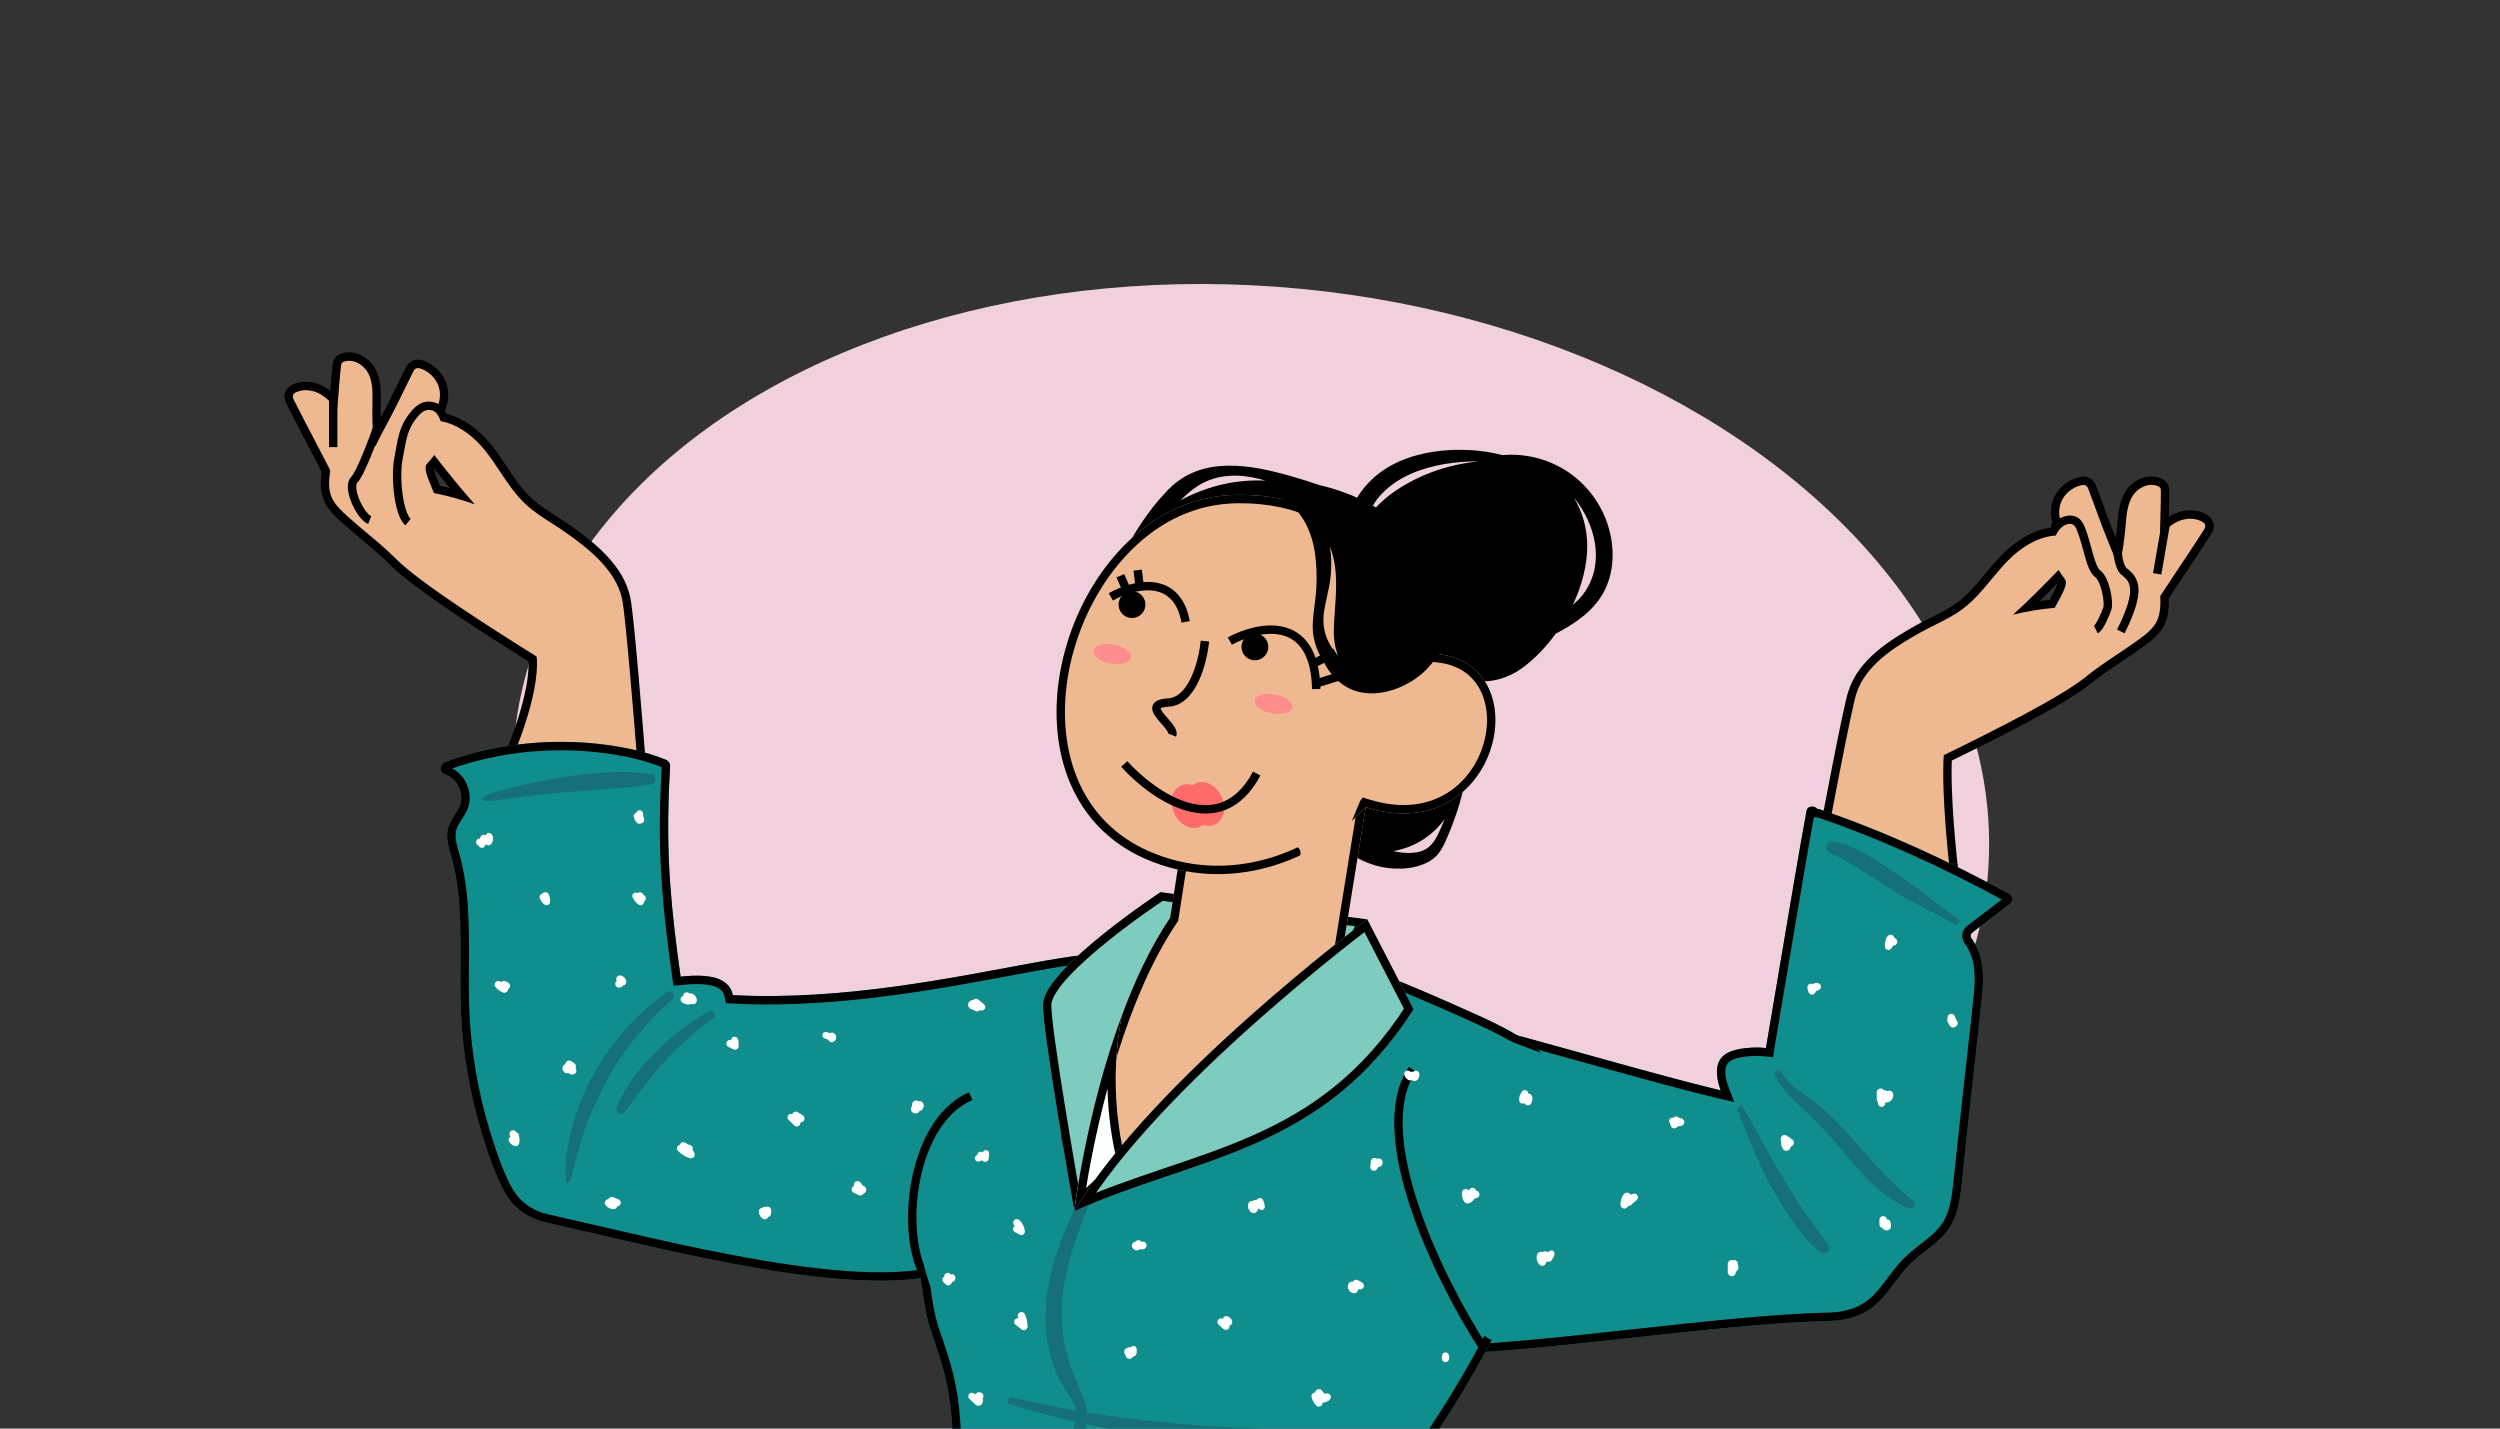 <?xml version="1.0" encoding="UTF-8"?>
<svg id="Layer_1" data-name="Layer 1" xmlns="http://www.w3.org/2000/svg" xmlns:xlink="http://www.w3.org/1999/xlink" viewBox="0 0 700 400">
  <rect x="0" y="0" width="700" height="400" fill="#333333" stroke="none"/>
  <defs>
    <style>
      .cls-1 {
        clip-path: url(#clippath);
      }

      .cls-2, .cls-3 {
        fill: none;
      }

      .cls-2, .cls-3, .cls-4, .cls-5, .cls-6, .cls-7, .cls-8, .cls-9, .cls-10, .cls-11, .cls-12, .cls-13, .cls-14 {
        stroke-width: 0px;
      }

      .cls-15 {
        clip-path: url(#clippath-1);
      }

      .cls-16 {
        clip-path: url(#clippath-4);
      }

      .cls-17 {
        clip-path: url(#clippath-3);
      }

      .cls-18 {
        clip-path: url(#clippath-2);
      }

      .cls-19 {
        clip-path: url(#clippath-7);
      }

      .cls-20 {
        clip-path: url(#clippath-8);
      }

      .cls-21 {
        clip-path: url(#clippath-6);
      }

      .cls-22 {
        clip-path: url(#clippath-5);
      }

      .cls-3 {
        clip-rule: evenodd;
      }

      .cls-4, .cls-5 {
        fill-rule: evenodd;
      }

      .cls-4, .cls-12 {
        fill: #eeb990;
      }

      .cls-5 {
        fill: #ff6a6a;
      }

      .cls-7 {
        fill: #108e8d;
      }

      .cls-8 {
        fill: #157177;
      }

      .cls-9 {
        fill: #7ecbbf;
      }

      .cls-10 {
        fill: #ff8d8d;
      }

      .cls-11 {
        fill: #fff;
      }

      .cls-13 {
        fill: #fbfffe;
      }

      .cls-14 {
        fill: #f1d0de;
      }
    </style>
    <clipPath id="clippath">
      <rect class="cls-2" width="700" height="400"/>
    </clipPath>
    <clipPath id="clippath-1">
      <path class="cls-3" d="M401.14,379.08c26.51.18,80.41-8.58,110.76-9.2,5.31-.1,10.2-1.5,14.04-5.28,3.19-3.12,5.4-7.06,8.49-10.28,3.24-3.39,7.49-5.62,10.49-9.28,3.2-3.92,3.86-8.97,4.38-13.85.63-5.9,1.26-11.79,1.88-17.69,1.23-11.6,2.63-23.17,3.8-34.76.55-5.37.52-10.6-2.48-15.27-.3-.46-.89-1.16-.71-1.74.14-.43.67-.77,1.01-1.05.98-.8,2.03-1.54,3.03-2.31,2.35-1.79,4.71-3.58,7.06-5.37.82-.63.69-2.14-.21-2.63-17.09-9.3-34.74-17.49-53.16-23.76-.22-.08-.42-.09-.61-.09-.77-.97-2.8-.98-3.07.48-1.23,6.62-2.35,13.23-3.49,19.86-2.01,11.78-4,23.57-5.99,35.37-.51,2.99-1.01,5.97-1.52,8.97-.13.75-.25,1.5-.37,2.25-1.12-.13-2.25-.18-3.39-.13-3.11.14-7.94.55-9.62,3.65-1.28,2.35-.68,5.63.35,8.34-.78-.18-1.58-.38-2.37-.58-24.51-6.03-62.01-17.53-86.67-22.95-2-.44-.84,92.92,8.34,97.28h.01Z"/>
    </clipPath>
    <clipPath id="clippath-2">
      <path class="cls-3" d="M257.56,356.33c.78,5.14,1.44,11.45,3.11,16.37,1.7,4.96,3.45,9.92,4.5,15.07,1.05,5.13,1.45,10.33,1.66,15.55.43,10.59.12,21.28,2.13,31.74.89,4.62,2.04,9.9,4.88,13.77,3.22,4.38,8.18,5.11,13.22,5.92,11.31,1.83,22.67,3.43,34.06,4.71,20.85,2.34,43.34,4.88,63.21-3.54,4.29-1.82,8.33-4.58,10.43-8.86,1.91-3.91,2.21-8.38,1.79-12.66-.44-4.51-1.44-8.97-1.56-13.51-.13-4.88,1.39-9.37,3.66-13.65,2.41-4.52,5.4-8.72,8.12-13.06,2.78-4.45,5.44-8.97,7.99-13.56,5.09-9.18,9.7-18.6,13.79-28.27,4.12-9.73,8.17-19.77,10.85-30.01,1.28-4.93,1.88-10.18.43-15.14-1.12-3.83-3.26-7.26-5.97-10.16-5.8-6.2-13.73-9.9-21.35-13.34-9.91-4.46-19.86-8.81-30.06-12.56-39.04-14.36-63.2-13.01-78.58-.75-7.95,6.34-15.81,12.98-22.63,20.54-3.37,3.74-6.56,7.67-9.44,11.82-2.81,4.04-5.09,8.29-7.28,12.67-4.35,8.69-7.33,18.2-8.28,27.89-.47,4.84.58,8.21,1.31,13.01Z"/>
    </clipPath>
    <clipPath id="clippath-3">
      <path class="cls-3" d="M312.9,277.57c18.46-25.87-46.06,4.38-107.71,1.07-.17-.84-.48-1.65-1.01-2.35-2.41-3.28-7.95-3.23-11.61-3.01-.65.04-1.33.12-2,.18-1.22-8.52-2.26-17.09-2.9-25.66-.76-10.24-.72-20.45-.18-30.67.03-.9.08-1.79.14-2.68.04-.67-.52-1.45-1.11-1.69-4.3-1.75-8.92-2.93-13.49-3.7-15.95-2.71-33.1-1.29-48.34,4.29-.9.33-1.43,1.45-1.22,2.34.1.46.42.88.97,1.07,1.92.68,3.41,2.03,4.17,3.94.75,1.83.77,3.86-.18,5.61-1.29,2.38-3.03,4.17-3.22,7.03-.14,2.68.84,5.22,1.5,7.75.71,2.75,1.19,5.54,1.52,8.35,1.31,11.36.34,22.79.85,34.18.52,11.31,2.47,22.61,5.75,33.44,1.62,5.39,3.45,10.86,6,15.89,2.6,5.11,6.81,8.18,12.39,9.43,32.4,7.2,89.97,22.79,113.7,13.17,9.27-3.77,25.96-30.9,33.47-37.49,14.24-12.46,12.21-40.11,12.49-40.5h0Z"/>
    </clipPath>
    <clipPath id="clippath-4">
      <path class="cls-3" d="M300.81,339.11s-9.32-52.23-8.76-58.25c.93-10,32.89-31.05,32.89-31.05l57.91,7.62-17.6,37.34-64.46,44.33h.01Z"/>
    </clipPath>
    <clipPath id="clippath-5">
      <path class="cls-3" d="M375.93,266.05l11.9-73.7-48.15-12.68-12.03,77.28c-5.51,8.16-9.98,17.81-13.58,27.56-9.94,26.87-13.27,54.6-13.27,54.6l14.41-13.82,61.58-59.03-.85-.21Z"/>
    </clipPath>
    <clipPath id="clippath-6">
      <path class="cls-3" d="M315.2,325.29l-14.41,13.82s3.33-27.73,13.27-54.6c-2.55,13.45-2.16,27.48,1.14,40.78Z"/>
    </clipPath>
    <clipPath id="clippath-7">
      <path class="cls-3" d="M320.57,240.41c23.29,10.34,48.14.89,61.78-14.42,41.17,13.18,51.49-51.71,9.43-42.01,0,0,.24-11.57-5.44-23.04-.99-2.05-2.21-4.11-3.63-6.08,0,0-.03-.03-.04-.05-6.42-8.9-17.38-16.36-36.07-16.25-6.31.04-12.16,1.44-17.47,3.9-2.34,1.06-4.58,2.34-6.71,3.82-30.42,21-39.41,77.46-1.87,94.13h.03Z"/>
    </clipPath>
    <clipPath id="clippath-8">
      <path class="cls-3" d="M300.81,339.11c21.72-36.66,82.04-81.66,82.04-81.66l12.97,25.15c-25.7,40.14-60.38,41.03-95.01,56.51Z"/>
    </clipPath>
  </defs>
  <g class="cls-1">
    <ellipse class="cls-14" cx="350.24" cy="226.35" rx="146.16" ry="207.19" transform="translate(91.37 553.29) rotate(-84.5)"/>
    <path class="cls-6" d="M574.39,160.75c.33.58.69,1.13,1.07,1.66l3.81-2.74c-.3-.41-.57-.84-.82-1.27l-4.06,2.35ZM575.45,162.39c.08.12.16.23.24.33l3.8-2.75c-.08-.1-.14-.2-.21-.29l-3.83,2.71ZM575.69,162.72c.34.47.5.7.59.91l4.29-1.91c-.33-.74-.8-1.37-1.08-1.76l-3.8,2.75ZM576.09,162.9c.02.19-.02.52-.22,1.06-.2.53-.48,1.08-.8,1.71l4.17,2.15c.3-.58.72-1.39,1.03-2.24.31-.85.6-1.94.49-3.12l-4.67.44ZM575.07,165.67c-.08.15-.16.3-.23.45l4.19,2.12c.07-.13.14-.26.21-.42l-4.17-2.15ZM574.84,166.12c-.5.98-1.01,1.95-1.56,2.9l4.08,2.32c.58-1.02,1.13-2.05,1.66-3.1l-4.18-2.12ZM564.19,174.39c3.72-.91,7.51-1.54,11.34-1.88l-.41-4.67c-4.06.36-8.09,1.03-12.04,1.99l1.11,4.56ZM574.73,157.95c-4.13,4.28-8.29,8.47-12.67,12.43l3.15,3.48c4.49-4.06,8.74-8.34,12.9-12.65l-3.38-3.26ZM617.6,143.94c-2.79-1.51-6.1-1.24-8.63-.14l1.86,4.31c1.57-.68,3.31-.69,4.53-.04l2.24-4.12ZM608.96,143.8c-2.54,1.12-4.47,3.01-5.96,4.86l3.66,2.93c1.26-1.57,2.62-2.81,4.19-3.5l-1.89-4.3ZM607.18,150.1c-.03-2.01.03-4.09.1-6.23l-4.69-.14c-.06,2.12-.13,4.3-.1,6.43l4.69-.06ZM607.28,143.87c.06-2.12.13-4.3.1-6.43l-4.69.06c.03,2.01-.03,4.09-.1,6.23l4.69.14ZM607.38,137.48c0-.21.06-1.42-.74-2.42l-3.66,2.93c-.22-.27-.28-.53-.29-.6,0-.04,0-.06,0-.04,0,.02,0,.06,0,.13h4.69ZM606.7,135.14c-.56-.77-1.36-1.09-1.6-1.19l-1.79,4.34c.06.03.04.02-.02-.02-.06-.04-.22-.15-.38-.36l3.78-2.77ZM605.12,133.96c-3.9-1.66-8.02.66-9.87,3.47l3.91,2.59c1.05-1.59,2.97-2.22,4.12-1.74l1.83-4.32ZM595.26,137.43c-1.83,2.77-2.13,6.1-2.35,8.61l4.67.42c.24-2.69.52-4.82,1.6-6.45l-3.91-2.59ZM592.9,146.04v.06s4.67.42,4.67.42v-.06s-4.67-.42-4.67-.42ZM592.9,146.1c-.38,4.28-.75,8.28-2,12.01l4.45,1.49c1.46-4.34,1.85-8.9,2.23-13.08l-4.67-.42ZM595.32,158.05c-.83-2.25-1.69-4.4-2.54-6.5l-4.35,1.76c.86,2.12,1.69,4.19,2.49,6.36l4.4-1.62ZM592.78,151.54c-.86-2.12-1.69-4.19-2.49-6.36l-4.4,1.62c.83,2.25,1.69,4.4,2.54,6.5l4.35-1.76ZM590.29,145.17c-.2-.53-.39-1.06-.59-1.59l-4.4,1.62c.2.53.39,1.07.59,1.6l4.4-1.63ZM589.7,143.58c-.2-.53-.39-1.07-.59-1.6l-4.4,1.63c.19.53.39,1.06.59,1.59l4.4-1.62ZM589.11,141.99c-.35-.95-.7-1.9-1.05-2.85l-4.4,1.62c.35.95.7,1.89,1.04,2.84l4.41-1.61ZM588.07,139.14c-.35-.95-.7-1.89-1.04-2.84l-4.41,1.61c.35.95.7,1.9,1.05,2.85l4.4-1.62ZM587.01,136.27h0s-4.38,1.67-4.38,1.67h0s4.38-1.67,4.38-1.67ZM587.01,136.27c-.09-.25-.53-1.66-1.85-2.38l-2.25,4.12c-.27-.15-.39-.34-.41-.37,0-.01,0,0,.03.06.03.06.05.13.1.25l4.38-1.68ZM585.18,133.9c-1.28-.72-2.61-.41-3.13-.28l1.17,4.54c.06-.02.11-.02.14-.03.03,0,.03,0,.01,0-.04,0-.24,0-.48-.14l2.3-4.09ZM582.08,133.62c-3.1.75-5.78,2.95-7.04,5.84l4.3,1.87c.65-1.5,2.11-2.73,3.84-3.15l-1.11-4.56ZM575.05,139.45c-1.28,2.91-1.04,6.32.55,9.07l4.06-2.35c-.87-1.49-.97-3.33-.31-4.82l-4.29-1.89ZM576.24,145.44c-1.26.92-2.16,2.22-2.76,3.52l4.26,1.96c.37-.8.82-1.37,1.26-1.69l-2.77-3.79ZM563.99,158.51c3.31-3.36,7.58-5.96,11.78-6.23l-.3-4.68c-5.8.37-11.09,3.83-14.82,7.62l3.34,3.29ZM559.46,163.67c1.51-1.82,2.96-3.56,4.53-5.15l-3.34-3.29c-1.73,1.76-3.3,3.65-4.8,5.45l3.61,3ZM550.74,172.55c3.5-2.57,6.21-5.86,8.72-8.88l-3.61-3c-2.57,3.1-4.93,5.92-7.89,8.1l2.78,3.78ZM542.86,177.07c2.57-1.28,5.36-2.67,7.88-4.52l-2.78-3.78c-2.13,1.57-4.56,2.78-7.19,4.1l2.09,4.2ZM539.02,179.05c1.23-.68,2.51-1.32,3.84-1.99l-2.09-4.2c-1.32.66-2.68,1.34-4.02,2.08l2.28,4.1ZM521.99,195.02c1.06-3.41,3.38-6.36,6.47-9.01,3.1-2.66,6.84-4.9,10.56-6.96l-2.27-4.1c-3.76,2.09-7.85,4.52-11.33,7.5-3.48,2.98-6.49,6.63-7.9,11.18l4.48,1.39ZM512.82,240.6c1.12-5.96,3.06-16.25,4.91-25.63,1.86-9.47,3.58-17.78,4.25-19.94l-4.48-1.39c-.77,2.47-2.55,11.12-4.38,20.43-1.85,9.4-3.8,19.71-4.92,25.68l4.61.86ZM514.15,239.59c-.78-.4-1.54-.87-2.37-1.41l-2.53,3.95c.84.54,1.76,1.11,2.75,1.63l2.15-4.17ZM516.7,240.77c-.92-.39-1.74-.75-2.53-1.17l-2.17,4.16c.96.5,1.94.93,2.86,1.32l1.85-4.31ZM516.92,240.84c-.11-.04-.26-.09-.41-.14l-1.48,4.45c.09.03.18.06.3.11l1.59-4.41ZM517.22,240.94c-.09-.03-.18-.06-.3-.11l-1.59,4.41c.11.04.26.09.41.14l1.48-4.45ZM518.72,241.43c-.49-.14-.98-.3-1.47-.47l-1.55,4.43c.56.19,1.12.38,1.7.55l1.32-4.5ZM521.51,242.13c-.94-.2-1.86-.43-2.78-.7l-1.32,4.5c1.04.3,2.08.57,3.15.79l.95-4.59ZM523.08,242.42c-.52-.09-1.05-.18-1.55-.29l-.98,4.59c.59.13,1.19.24,1.77.33l.77-4.63ZM523.38,242.47c-.13-.02-.21-.03-.28-.04l-.82,4.62c.17.03.33.05.45.07l.65-4.65ZM523.77,242.53c-.14-.02-.28-.04-.39-.06l-.65,4.65c.11.02.19.03.27.04l.77-4.63ZM523.86,242.55s-.04,0-.06-.01l-.84,4.62s.03,0,.05,0l.85-4.61ZM524.01,242.57s0,0-.02,0c-.03,0-.06-.01-.12-.02l-.85,4.61c.11.02.33.06.57.08l.42-4.67ZM523.51,247.24c.09.01.17.02.22.03.02,0,.05,0,.07,0,0,0,.03,0,.06,0,0,0,.05,0,.09,0,.01,0,.09,0,.18,0,.03,0,.17,0,.34-.03.07-.01.3-.05.56-.17.1-.04,1.16-.49,1.36-1.77.21-1.32-.71-2.09-.81-2.17-.23-.2-.45-.3-.51-.33-.16-.08-.3-.12-.33-.12-.09-.03-.16-.04-.18-.04-.05-.01-.08-.02-.09-.02-.03,0-.05,0-.06,0-.02,0-.05,0-.07-.01-.05,0-.13-.02-.22-.03l-.66,4.64c.1.01.16.02.21.03.01,0,.02,0,.03,0,0,0,0,0,0,0,0,0,0,0,0,0,0,0-.01,0-.02,0,0,0-.04,0-.09-.02-.01,0-.08-.02-.17-.04-.03,0-.16-.05-.33-.12-.06-.03-.28-.13-.51-.33-.1-.08-1.02-.84-.81-2.17.2-1.28,1.27-1.73,1.36-1.77.27-.12.49-.16.56-.17.17-.03.31-.03.34-.03.09,0,.16,0,.18,0,.05,0,.08,0,.09,0,.01,0,.02,0,.02,0,0,0,0,0,0,0,0,0,0,0,0,0,0,0-.01,0-.03,0-.04,0-.11-.01-.21-.03l-.57,4.66ZM523.24,247.21c.11.01.2.02.27.03l.57-4.66c-.08,0-.17-.02-.28-.03l-.57,4.66ZM524.88,242.7c-.26,0-.46,0-.62-.02-.08,0-.07-.01-.01,0,.03,0,.13.03.26.08.07.03.16.07.27.14.11.07.25.17.41.32l-3.32,3.32c.32.32.66.48.84.56.2.08.38.13.5.16.25.06.49.08.66.1.35.03.73.03.95.04l.05-4.69ZM525.43,242.72c-.19-.02-.44-.02-.55-.02l-.05,4.69c.09,0,.14,0,.19,0,.02,0,.04,0,.04,0,0,0,0,0-.03,0l.41-4.67ZM526.71,242.8c-.45-.03-.88-.05-1.29-.08l-.39,4.68c.49.04.98.07,1.42.09l.26-4.68ZM526.78,242.8h-.07s-.26,4.68-.26,4.68h.07s.26-4.68.26-4.68ZM530.01,242.83c-1.08.04-2.15.02-3.25-.03l-.21,4.69c1.2.05,2.4.07,3.62.03l-.16-4.69ZM533.07,242.66c-1.03.08-2.04.14-3.03.16l.12,4.69c1.1-.03,2.2-.1,3.27-.18l-.35-4.68ZM533.43,242.63c-.12,0-.26.02-.39.03l.4,4.67c.11,0,.22-.02.35-.03l-.36-4.68ZM534.31,242.55c-.25.04-.52.06-.87.08l.36,4.68c.33-.03.75-.06,1.18-.12l-.66-4.64ZM534.74,242.51s-.4-.01-.85.13l1.48,4.45c-.2.07-.37.09-.47.1-.1,0-.18,0-.17,0v-4.69ZM535.48,242.37c-.33.06-.67.1-1.06.16l.64,4.65c.37-.05.79-.11,1.22-.18l-.8-4.62ZM541.48,240.94c-1.93.63-3.93,1.1-5.98,1.43l.76,4.63c2.26-.37,4.5-.89,6.67-1.6l-1.45-4.46ZM544.76,239.78c-1.09.41-2.19.8-3.27,1.15l1.45,4.46c1.17-.38,2.34-.8,3.47-1.22l-1.65-4.39ZM544.92,239.72l-.14.05,1.6,4.41.14-.05-1.6-4.41ZM547.42,240.31l-.04-.04-3.32,3.32.04.04,3.32-3.32ZM541.91,211.3c-.37,5.68.02,13.45.49,19.71.24,3.15.49,5.95.69,7.96.1,1.01.18,1.82.24,2.38.03.28.05.5.07.65,0,.07.01.13.02.17,0,.02,0,.03,0,.04,0,0,0,0,0,.01,0,0,0,0,0,0,0,0,0,0,0,0t2.33-.27q2.33-.27,2.33-.27s0,0,0,0c0,0,0,0,0,0,0,0,0,0,0,0,0,0,0-.02,0-.04,0-.04-.01-.09-.02-.16-.02-.14-.04-.35-.07-.63-.06-.55-.14-1.35-.24-2.34-.2-1.99-.45-4.75-.68-7.85-.47-6.24-.83-13.73-.49-19.06l-4.68-.3ZM545.28,213.56c7.15-3.49,15.39-7.59,22.71-11.51,7.26-3.89,13.79-7.7,17.39-10.61l-2.95-3.65c-3.21,2.6-9.36,6.22-16.66,10.13-7.23,3.88-15.41,7.94-22.55,11.43l2.06,4.22ZM585.38,191.44c2.91-2.35,5.75-4.25,8.76-6.26l-2.61-3.9c-2.99,2-6,4.01-9.09,6.51l2.95,3.65ZM594.13,185.18c1.86-1.25,3.79-2.54,5.78-3.97l-2.74-3.81c-1.92,1.38-3.78,2.63-5.65,3.88l2.61,3.9ZM599.92,181.21c2.01-1.44,4.7-3.37,6.11-6.24l-4.21-2.07c-.81,1.65-2.46,2.94-4.64,4.5l2.74,3.81ZM606.03,174.96c1.35-2.76,1.27-5.84,1.22-8.15l-4.69.1c.05,2.5.03,4.41-.74,5.99l4.22,2.06ZM606.87,168.13c1.77-2.74,3.61-5.49,5.46-8.26l-3.9-2.61c-1.85,2.76-3.7,5.54-5.49,8.31l3.94,2.55ZM612.33,159.87c2.24-3.35,4.5-6.74,6.66-10.11l-3.95-2.53c-2.13,3.33-4.36,6.67-6.6,10.03l3.9,2.61ZM618.98,149.77c.15-.23.42-.65.61-1.15.2-.53.36-1.29.14-2.16l-4.55,1.17c-.09-.36,0-.62.01-.66,0-.02,0,0-.02.04-.03.05-.07.11-.13.21l3.94,2.55ZM619.55,148.1v-.03s-4.18-2.1-4.18-2.1v.03s4.18,2.1,4.18,2.1ZM619.74,146.44c-.38-1.49-1.64-2.23-2.13-2.5l-2.25,4.12c.12.07.14.09.11.06-.03-.03-.2-.2-.28-.52l4.54-1.17ZM577.37,161.04l1.92-1.35h0s0-.01,0-.01l-1.9,1.37ZM577.59,161.35l-1.9,1.38h0s1.9-1.38,1.9-1.38ZM578.42,162.68l2.34-.22-.04-.38-.16-.35-2.14.95ZM577.16,166.75l2.08,1.08h0s-2.08-1.08-2.08-1.08ZM576.93,167.18l2.09,1.06h0s-2.09-1.06-2.09-1.06ZM575.32,170.18l.21,2.34,1.22-.11.61-1.07-2.04-1.16ZM563.64,172.11l-1.57-1.74,2.13,4.02-.56-2.28ZM576.42,159.57l2.03-1.17-1.56-2.7-2.16,2.24,1.69,1.63ZM609.91,145.95l-.93-2.15h-.01s.94,2.15.94,2.15ZM604.83,150.13l-2.35.03.08,6.55,4.09-5.11-1.83-1.47ZM604.93,143.8l-2.35-.07,2.35.07ZM605.03,137.48h-2.35s0,.03,0,.03l2.35-.03ZM604.81,136.52l-1.89,1.39.03.04.03.04,1.83-1.47ZM604.21,136.12l-.92,2.16h.01s.01.01.01.01l.89-2.17ZM597.21,138.72l1.96,1.29-1.96-1.29ZM595.24,146.25l-2.34-.21h0s2.34.21,2.34.21ZM595.23,146.31l-2.34-.21h0s2.34.21,2.34.21ZM593.12,158.85l-2.2.81,2.3,6.27,2.13-6.34-2.22-.75ZM590.6,152.42l2.18-.88-2.18.88ZM588.09,145.99l2.2-.81h0s-2.2.81-2.2.81ZM587.5,144.39l2.2-.81h0s-2.2.81-2.2.81ZM586.91,142.8l-2.2.81h0s2.2-.81,2.2-.81ZM585.86,139.95l-2.2.81,2.2-.81ZM584.82,137.11l2.2-.81v-.02s-.01-.02-.01-.02l-2.19.84ZM584.82,137.1l-2.19.84h0s2.19-.84,2.19-.84ZM584.03,135.95l-1.15,2.04h.01s.01.01.01.01l1.12-2.06ZM582.63,135.89l.55,2.28h.01s.01,0,.01,0l-.58-2.27ZM577.2,140.39l2.15.95h0s-2.15-.95-2.15-.95ZM577.63,147.33l1.38,1.89,1.71-1.25-1.06-1.83-2.03,1.18ZM575.62,149.94l.15,2.34,1.4-.09.58-1.27-2.13-.98ZM562.32,156.87l-1.67-1.65,1.67,1.65ZM557.66,162.17l1.8,1.5h0s-1.8-1.5-1.8-1.5ZM549.35,170.66l1.39,1.89h0s-1.39-1.89-1.39-1.89ZM541.81,174.97l1.05,2.1-1.05-2.1ZM537.88,177l1.14,2.05h0s-1.14-2.05-1.14-2.05ZM519.75,194.32l2.24.7h0s-2.24-.7-2.24-.7ZM510.52,240.16l-2.31-.43-.29,1.55,1.33.85,1.27-1.98ZM513.08,241.68l1.09-2.08h0s0,0,0,0l-1.07,2.09ZM515.77,242.92l-.92,2.16.09.04.09.03.74-2.23ZM516.13,243.05l.8-2.21-.8,2.21ZM516.48,243.17l.78-2.21h-.02s-.02-.01-.02-.01l-.74,2.23ZM518.06,243.68l.66-2.25h0s-.66,2.25-.66,2.25ZM521.03,244.43l.49-2.29h0s0,0,0,0l-.48,2.3ZM522.69,244.74l.41-2.31h-.01s-.01,0-.01,0l-.39,2.31ZM523.05,244.79l.33-2.32h0s-.33,2.32-.33,2.32ZM523.38,244.84l.42-2.31h-.02s-.02,0-.02,0l-.39,2.31ZM523.44,244.85l-.43,2.31h0s.42-2.31.42-2.31ZM523.8,244.91l.33-2.32h-.06s-.06-.01-.06-.01l-.21,2.34ZM523.8,244.92l-.29,2.33h0s.29-2.33.29-2.33ZM523.53,244.88l.29-2.33-6.76-.83,4.82,4.82,1.66-1.66ZM524.85,245.04l.03-2.35-.03,2.35ZM525.23,245.05l-.2,2.34h0s.19-2.34.19-2.34ZM526.58,245.14l-.13,2.34.13-2.34ZM526.65,245.14l-.13,2.34h.01s.01,0,.01,0l.11-2.34ZM530.09,245.17l-.06-2.35h-.01s-.01,0-.01,0l.08,2.34ZM533.24,245l.18,2.34h.01s.01,0,.01,0l-.2-2.34ZM533.61,244.97l-.18-2.34.18,2.34ZM534.64,244.87l.33,2.32.21-.03.2-.07-.74-2.23ZM534.74,244.86v2.35h.16l.16-.02-.32-2.32ZM535.88,244.69l-.38-2.32h0s0,0,0,0l.4,2.31ZM542.21,243.17l.72,2.23h0s-.73-2.23-.73-2.23ZM545.58,241.98l-.8-2.2h-.01s-.01,0-.01,0l.83,2.2ZM545.73,241.93l1.66-1.66-1.06-1.06-1.4.51.8,2.2ZM545.77,241.97l-1.66,1.66,4.75,4.75-.76-6.68-2.33.27ZM544.25,211.45l-1.03-2.11-1.22.6-.09,1.36,2.34.15ZM583.9,189.62l-1.47-1.83h0s1.47,1.83,1.47,1.83ZM592.83,183.23l1.31,1.95-1.31-1.95ZM598.55,179.3l-1.37-1.9h0s1.37,1.9,1.37,1.9ZM603.92,173.93l2.11,1.03h0s-2.11-1.03-2.11-1.03ZM604.9,166.85l-1.97-1.28-.39.61.02.72,2.35-.05ZM610.38,158.57l1.95,1.3h0s-1.95-1.3-1.95-1.3ZM617.01,148.5l-1.97-1.27h0s1.98,1.27,1.98,1.27ZM617.45,147.05l-2.1-1.05-.39.78.22.85,2.27-.58ZM616.48,146l1.12-2.06h0s-1.12,2.06-1.12,2.06ZM617.46,147.02l2.1,1.05.39-.78-.22-.85-2.27.58Z"/>
    <path class="cls-4" d="M576.42,159.57c-4.14,4.29-8.35,8.53-12.78,12.54,3.83-.93,7.74-1.58,11.69-1.93.56-.99,1.1-1.99,1.61-3,.07-.14.15-.29.22-.43.62-1.21,1.4-2.7,1.27-4.06-.21-.48-.52-.91-.84-1.34-.07-.1-.15-.21-.22-.31-.34-.47-.66-.96-.95-1.46ZM616.48,146c.43.24.86.56.98,1.02v.03c.12.51-.17,1.01-.46,1.45-2.14,3.35-4.39,6.72-6.63,10.07-1.85,2.77-3.69,5.53-5.48,8.28.05,2.41.08,4.9-.98,7.07-1.11,2.26-3.28,3.87-5.37,5.37-1.96,1.41-3.85,2.68-5.72,3.93-3,2.01-5.92,3.96-8.92,6.39-6.82,5.51-25.36,14.86-39.65,21.84-.72,11.01,1.51,30.51,1.51,30.51l-.04-.04-.14.05c-1.11.42-2.25.82-3.37,1.19-2.05.67-4.17,1.16-6.33,1.52-.38.07-.76.12-1.14.17-.03,0-.07,0-.1.01-.34.05-.68.07-1.03.1-.13,0-.25.02-.37.03-1.05.08-2.1.14-3.15.17-1.15.04-2.29.03-3.44-.03h-.07c-.45-.03-.91-.05-1.36-.09-.08,0-.21,0-.37-.01-.47,0-1.18-.01-1.33-.16.11.01.2.02.27.03q.38.05,0,0c-.12-.01-.24-.03-.36-.05-.02,0-.04,0-.06-.01-.11-.02-.22-.03-.33-.05-.12-.02-.25-.03-.36-.06-.55-.09-1.11-.2-1.66-.31-1.01-.21-1.99-.46-2.97-.75-.54-.16-1.06-.33-1.58-.51-.12-.04-.24-.08-.35-.12-.12-.04-.24-.08-.35-.12-.92-.39-1.82-.78-2.69-1.24-.89-.46-1.73-.98-2.56-1.52,2.24-11.92,7.79-41.21,9.23-45.84,2.47-7.96,10.66-13.18,18.13-17.32,1.29-.71,2.61-1.37,3.93-2.03,2.61-1.3,5.21-2.6,7.53-4.31,3.23-2.37,5.77-5.43,8.31-8.49,1.5-1.81,3.01-3.63,4.66-5.3,3.52-3.57,8.3-6.61,13.3-6.92.48-1.05,1.16-1.98,2.01-2.61-1.23-2.12-1.4-4.75-.43-6.94.95-2.2,3.02-3.91,5.44-4.5.46-.12.98-.18,1.4.05.43.23.61.71.78,1.16h0c.35.96.7,1.9,1.05,2.85.35.95.7,1.9,1.05,2.84.2.53.39,1.06.59,1.59.2.53.39,1.07.59,1.6.81,2.21,1.66,4.32,2.52,6.43s1.71,4.22,2.52,6.43c1.35-4.03,1.74-8.31,2.11-12.54v-.06c.24-2.6.53-5.33,1.98-7.53,1.45-2.2,4.47-3.67,6.99-2.6.22.09.46.21.6.41.21.26.22.63.22.95.03,2.07-.04,4.2-.1,6.33-.06,2.13-.12,4.26-.1,6.33,1.37-1.71,3.02-3.28,5.07-4.18,2.05-.89,4.58-1.03,6.58.05Z"/>
    <path class="cls-6" d="M588.95,169.99c-.25.75-.77,2.05-1.35,3.21-.29.58-.58,1.1-.85,1.49-.31.45-.46.55-.44.54l1.05,2.1c.56-.28,1.01-.85,1.33-1.31.35-.52.7-1.14,1.01-1.77.63-1.26,1.19-2.65,1.47-3.51l-2.23-.74ZM586.67,161.62c.31.23.68.73,1.04,1.52.35.77.65,1.69.87,2.65.22.95.36,1.9.42,2.69.06.84,0,1.35-.05,1.51l2.23.74c.21-.64.23-1.55.17-2.42-.06-.93-.22-2-.47-3.06-.25-1.06-.59-2.15-1.03-3.1-.42-.92-1-1.84-1.76-2.41l-1.41,1.88ZM581.45,148.21c1.05,2.61,1.69,5.33,2.38,7.75.34,1.18.69,2.31,1.12,3.26.41.93.95,1.82,1.73,2.4l1.41-1.88c-.3-.22-.64-.68-.99-1.48-.35-.78-.67-1.78-1-2.94-.65-2.29-1.35-5.21-2.46-7.98l-2.18.87ZM575.84,148.61c.63-.63,1.9-1.55,3.1-1.84.58-.14,1.04-.11,1.4.06.34.16.76.52,1.11,1.39l2.18-.87c-.51-1.28-1.29-2.18-2.29-2.64-.99-.46-2.03-.43-2.94-.21-1.77.43-3.41,1.66-4.21,2.46l1.66,1.66ZM582.54,147.78l1.09-.44-1.09.44Z"/>
    <path class="cls-6" d="M594.17,161.06c.65.52,1.17,1,1.55,1.58.37.56.64,1.27.7,2.28.12,2.1-.7,5.49-3.64,11.37l2.1,1.05c2.97-5.95,4.04-9.81,3.89-12.55-.08-1.41-.48-2.52-1.08-3.44-.59-.9-1.35-1.56-2.04-2.12l-1.47,1.83ZM591.58,152.67c.09,1.93.31,3.69.7,5.1.37,1.35.95,2.66,1.97,3.34l1.3-1.95c-.27-.18-.67-.75-1.01-2.01-.32-1.19-.53-2.76-.62-4.6l-2.34.11ZM594.9,160.15l.73-.92-.04-.03-.04-.03-.65.98Z"/>
    <rect class="cls-6" x="597.48" y="151.71" width="15.82" height="2.35" transform="translate(351.86 723.5) rotate(-80.22)"/>
    <path class="cls-7" d="M401.14,379.08c26.51.18,80.41-8.58,110.76-9.2,5.31-.1,10.2-1.5,14.04-5.28,3.19-3.12,5.4-7.06,8.49-10.28,3.24-3.39,7.49-5.62,10.49-9.28,3.2-3.92,3.86-8.97,4.38-13.85.63-5.9,1.26-11.79,1.88-17.69,1.23-11.6,2.63-23.17,3.8-34.76.55-5.37.52-10.6-2.48-15.27-.3-.46-.89-1.16-.71-1.74.14-.43.67-.77,1.01-1.05.98-.8,2.03-1.54,3.03-2.31,2.35-1.79,4.71-3.58,7.06-5.37.82-.63.69-2.14-.21-2.63-17.09-9.3-34.74-17.49-53.16-23.76-.22-.08-.42-.09-.61-.09-.77-.97-2.8-.98-3.07.48-1.23,6.62-2.35,13.23-3.49,19.86-2.01,11.78-4,23.57-5.99,35.37-.51,2.99-1.01,5.97-1.52,8.97-.13.75-.25,1.5-.37,2.25-1.12-.13-2.25-.18-3.39-.13-3.11.14-7.94.55-9.62,3.65-1.28,2.35-.68,5.63.35,8.34-.78-.18-1.58-.38-2.37-.58-24.51-6.03-62.01-17.53-86.67-22.95-2-.44-.84,92.92,8.34,97.28h.01Z"/>
    <g class="cls-15">
      <path class="cls-6" d="M399.47,380.72h.01s3.32-3.3,3.32-3.3h-.01s-3.32,3.3-3.32,3.3ZM393.29,279.49c-1.34-.3-2.2.57-2.45.9-.27.35-.4.7-.45.86-.13.37-.21.79-.26,1.16-.12.77-.21,1.84-.28,3.12-.15,2.58-.23,6.25-.24,10.65-.03,8.8.22,20.61.81,32.56.6,11.94,1.54,24.1,2.93,33.56.69,4.72,1.5,8.86,2.46,12,.48,1.56,1.02,2.96,1.64,4.09.59,1.06,1.43,2.21,2.67,2.8l2.02-4.24c.1.05-.15-.05-.58-.84-.4-.72-.83-1.78-1.26-3.18-.86-2.8-1.63-6.67-2.3-11.31-1.35-9.25-2.29-21.23-2.88-33.12-.59-11.88-.84-23.6-.81-32.31.01-4.36.1-7.94.24-10.4.07-1.24.15-2.14.23-2.69.04-.3.07-.38.06-.33,0,.02-.03.07-.06.15-.03.07-.1.2-.22.35-.2.25-.99,1.09-2.27.8l1.02-4.58ZM480.01,302.45c-12.21-3-27.67-7.37-43.21-11.69-15.51-4.3-31.11-8.55-43.51-11.27l-1.01,4.58c12.26,2.69,27.73,6.9,43.26,11.21,15.5,4.3,31.05,8.7,43.35,11.72l1.12-4.56ZM482.35,303.01c-.77-.18-1.55-.37-2.33-.57l-1.14,4.55c.79.2,1.6.4,2.4.58l1.07-4.57ZM479.41,295.84c-.93,1.71-1.11,3.63-.97,5.35.14,1.74.62,3.46,1.19,4.95l4.38-1.67c-.46-1.22-.8-2.49-.9-3.66-.1-1.18.07-2.08.41-2.72l-4.12-2.24ZM490.98,290.97c-1.57.07-3.79.22-5.87.8-2.05.58-4.41,1.7-5.7,4.07l4.12,2.24c.4-.73,1.29-1.36,2.85-1.79,1.53-.43,3.28-.56,4.82-.63l-.22-4.69ZM494.75,291.11c-1.23-.14-2.48-.2-3.76-.14l.22,4.69c.99-.05,1.99,0,3.01.12l.54-4.66ZM492.53,290.79c-.14.77-.26,1.55-.37,2.29l4.63.73c.12-.76.23-1.49.36-2.21l-4.62-.81ZM494.05,281.83c-.26,1.5-.51,3-.76,4.49-.25,1.49-.5,2.99-.76,4.48l4.63.79c.26-1.5.51-3,.76-4.49.25-1.49.5-2.99.76-4.48l-4.63-.79ZM500.03,246.46c-2.01,11.78-4,23.58-5.99,35.37l4.63.78c1.99-11.79,3.97-23.58,5.99-35.36l-4.62-.79ZM503.53,226.57c-1.23,6.64-2.36,13.27-3.5,19.89l4.62.79c1.14-6.64,2.26-13.23,3.49-19.83l-4.61-.86ZM510.74,225.05c-.97-1.21-2.5-1.66-3.77-1.54-1.39.13-3.06,1.03-3.44,3.06l4.61.86c-.04.19-.16.42-.37.58-.18.14-.33.16-.37.17-.04,0-.07,0-.09,0-.02,0-.12-.05-.24-.19l3.67-2.93ZM510.3,224.39c-.58-.21-1.08-.23-1.4-.23v4.69s.04,0,0,0c-.05,0-.1-.02-.16-.04l1.56-4.42ZM563.8,248.3c-17.17-9.34-34.95-17.6-53.53-23.92l-1.51,4.44c18.26,6.21,35.79,14.35,52.79,23.6l2.24-4.12ZM564.31,254.86c1.21-.92,1.55-2.33,1.46-3.43-.09-1.09-.65-2.42-1.98-3.14l-2.22,4.14c-.43-.23-.47-.56-.48-.62,0-.06,0-.4.37-.69l2.84,3.73ZM557.25,260.23c1.18-.9,2.35-1.79,3.53-2.69,1.18-.9,2.35-1.79,3.53-2.69l-2.84-3.73c-1.18.9-2.35,1.79-3.53,2.69-1.18.9-2.35,1.79-3.53,2.69l2.84,3.73ZM554.28,262.5c.95-.78,1.88-1.43,2.98-2.27l-2.85-3.72c-.91.7-2.08,1.54-3.09,2.36l2.96,3.64ZM554.02,262.47c-.07.21-.16.33-.2.38-.04.05-.06.06-.02.03.03-.03.08-.07.16-.13.04-.04.08-.06.14-.11.05-.04.11-.09.17-.14l-2.95-3.65s-.43.33-.68.55c-.28.25-.81.78-1.08,1.58l4.45,1.48ZM554.46,262.17c-.06-.08-.11-.17-.16-.23-.05-.07-.09-.12-.13-.18-.08-.11-.12-.18-.14-.22-.02-.05,0,0,.04.13.03.14.07.42-.05.77l-4.47-1.42c-.39,1.24.11,2.3.33,2.72.23.43.63.99.65,1.02l3.92-2.58ZM557.32,278.97c.56-5.47.62-11.4-2.85-16.78l-3.94,2.54c2.55,3.96,2.66,8.48,2.12,13.76l4.67.48ZM553.51,313.74c1.22-11.52,2.63-23.2,3.81-34.77l-4.67-.47c-1.18,11.62-2.57,23.08-3.8,34.75l4.67.49ZM551.63,331.43l.94-8.84c.31-2.95.63-5.9.94-8.84l-4.67-.5-.94,8.84c-.31,2.95-.63,5.9-.94,8.84l4.67.5ZM546.73,346.52c3.71-4.54,4.38-10.29,4.9-15.08l-4.67-.5c-.53,4.96-1.16,9.31-3.86,12.61l3.63,2.97ZM536.12,355.94c1.48-1.54,3.18-2.83,5.09-4.31,1.84-1.44,3.84-3.05,5.52-5.11l-3.63-2.97c-1.32,1.61-2.94,2.94-4.78,4.38-1.78,1.39-3.82,2.92-5.59,4.76l3.39,3.25ZM527.59,366.27c1.74-1.7,3.18-3.6,4.51-5.37,1.36-1.81,2.6-3.47,4.02-4.96l-3.39-3.25c-1.66,1.73-3.07,3.64-4.38,5.39-1.34,1.79-2.6,3.42-4.05,4.84l3.28,3.35ZM511.95,372.22c5.69-.11,11.24-1.63,15.64-5.95l-3.29-3.35c-3.29,3.23-7.52,4.51-12.44,4.61l.09,4.69ZM401.12,381.42c13.43.09,33.69-2.07,54.21-4.31,20.63-2.25,41.57-4.58,56.62-4.89l-.1-4.69c-15.31.32-36.49,2.68-57.03,4.92-20.64,2.25-40.58,4.37-53.67,4.28l-.03,4.69ZM401.13,379.06l1.66-1.66-.29-.29-.37-.17-1.01,2.12ZM392.78,281.78l-.51,2.29h0s.5-2.29.5-2.29ZM479.45,304.72l.57-2.28h0s-.56,2.28-.56,2.28ZM481.82,305.3l-.53,2.28,4.3,1-1.57-4.12-2.19.84ZM481.47,296.96l2.06,1.12h0s-2.06-1.12-2.06-1.12ZM491.09,293.31l-.11-2.34h0s.11,2.34.11,2.34ZM494.48,293.44l-.27,2.33,2.24.26.35-2.22-2.32-.37ZM494.84,291.19l2.31.41h0s-2.31-.41-2.31-.41ZM496.36,282.22l2.31.39h0s-2.31-.39-2.31-.39ZM502.35,246.86l-2.31-.4h0s2.31.4,2.31.4ZM505.84,227l-2.31-.43h0s2.31.43,2.31.43ZM508.91,226.51l-1.83,1.46.7.88h1.13v-2.35ZM509.52,226.61l-.78,2.21h.01s.01,0,.01,0l.76-2.22ZM562.68,250.36l-1.12,2.06h.01s1.11-2.06,1.11-2.06ZM562.89,252.99l1.42,1.87h0s-1.42-1.87-1.42-1.87ZM555.83,258.36l-1.42-1.87h0s1.43,1.87,1.43,1.87ZM552.8,260.68l1.47,1.83h0s-1.48-1.83-1.48-1.83ZM551.79,261.72l-2.23-.74v.02s0,.02,0,.02l2.24.71ZM552.5,263.46l1.97-1.27h0s0-.02,0-.02l-1.96,1.29ZM554.98,278.73l-2.33-.24h0s2.33.24,2.33.24ZM551.18,313.5l2.33.25h0s-2.33-.25-2.33-.25ZM549.3,331.19l2.33.25h0s-2.33-.25-2.33-.25ZM544.92,345.03l1.82,1.49h0s-1.82-1.49-1.82-1.49ZM534.43,354.31l1.69,1.62h0s-1.69-1.62-1.69-1.62ZM525.95,364.59l-1.64-1.68h0s1.64,1.68,1.64,1.68ZM511.9,369.87l-.05-2.35h0s.05,2.35.05,2.35ZM401.14,379.08l-1.66,1.66.68.68h.96s.02-2.34.02-2.34Z"/>
    </g>
    <path class="cls-8" d="M512.11,349.42c-.58-1.67-1.77-3.06-2.78-4.48-1.14-1.6-2.34-3.15-3.48-4.76-2.24-3.14-4.3-6.39-6.25-9.73-3.91-6.67-7.71-13.43-11.4-20.23-.48-.88-2.05-.3-1.67.68,2.9,7.32,5.69,14.66,9.52,21.56,1.87,3.37,3.9,6.65,6.13,9.79,1.14,1.6,2.31,3.18,3.63,4.64,1.28,1.41,2.76,3.11,4.54,3.86.85.35,2.12-.26,1.75-1.35h.01Z"/>
    <path class="cls-8" d="M535.84,336.43c-3.23-2.77-6.39-5.63-9.31-8.73-2.98-3.16-5.75-6.52-8.63-9.78-2.82-3.19-5.78-6.26-9.19-8.85-3.53-2.68-7.66-4.98-9.96-8.9-.68-1.16-2.39-.17-1.82,1.03,2.03,4.14,5.48,7.06,8.79,10.13,3.24,3.01,6.21,6.31,9.11,9.65,5.7,6.58,11.48,14.24,19.9,17.39,1.06.39,1.96-1.2,1.11-1.93Z"/>
    <path class="cls-8" d="M548.1,257.29c-5.75-4.18-11.17-8.8-17.14-12.68-5.44-3.53-10.97-7.78-17.48-8.97-1.75-.31-3.15,2.3-1.27,3.11,5.96,2.56,11.31,6.51,16.77,9.96,5.88,3.73,12.21,6.62,18.28,10.01.97.54,1.69-.84.82-1.45h.01Z"/>
    <path class="cls-7" d="M257.56,356.33c.78,5.14,1.44,11.45,3.11,16.37,1.7,4.96,3.45,9.92,4.5,15.07,1.05,5.13,1.45,10.33,1.66,15.55.43,10.59.12,21.28,2.13,31.74.89,4.62,2.04,9.9,4.88,13.77,3.22,4.38,8.18,5.11,13.22,5.92,11.31,1.83,22.67,3.43,34.06,4.71,20.85,2.34,43.34,4.88,63.21-3.54,4.29-1.82,8.33-4.58,10.43-8.86,1.91-3.91,2.21-8.38,1.79-12.66-.44-4.51-1.44-8.97-1.56-13.51-.13-4.88,1.39-9.37,3.66-13.65,2.41-4.52,5.4-8.72,8.12-13.06,2.78-4.45,5.44-8.97,7.99-13.56,5.09-9.18,9.7-18.6,13.79-28.27,4.12-9.73,8.17-19.77,10.85-30.01,1.28-4.93,1.88-10.18.43-15.14-1.12-3.83-3.26-7.26-5.97-10.16-5.8-6.2-13.73-9.9-21.35-13.34-9.91-4.46-19.86-8.81-30.06-12.56-39.04-14.36-63.2-13.01-78.58-.75-7.95,6.34-15.81,12.98-22.63,20.54-3.37,3.74-6.56,7.67-9.44,11.82-2.81,4.04-5.09,8.29-7.28,12.67-4.35,8.69-7.33,18.2-8.28,27.89-.47,4.84.58,8.21,1.31,13.01Z"/>
    <g class="cls-18">
      <path class="cls-6" d="M253.92,343.09c-.51,5.23.64,9.13,1.32,13.59l4.64-.71c-.78-5.13-1.73-7.98-1.29-12.43l-4.67-.45ZM262.43,314.38c-4.47,8.92-7.54,18.7-8.51,28.71l4.67.45c.91-9.36,3.8-18.59,8.04-27.06l-4.2-2.1ZM269.88,301.42c-2.91,4.18-5.24,8.55-7.45,12.96l4.19,2.1c2.18-4.35,4.4-8.48,7.11-12.38l-3.85-2.68ZM279.51,289.37c-3.43,3.8-6.68,7.81-9.62,12.05l3.85,2.68c2.81-4.05,5.94-7.91,9.25-11.59l-3.48-3.14ZM302.42,268.57c-7.97,6.36-15.95,13.1-22.91,20.8l3.48,3.14c6.69-7.41,14.43-13.96,22.35-20.28l-2.93-3.67ZM383.27,268.94c-39.22-14.42-64.46-13.45-80.85-.38l2.93,3.67c14.36-11.45,37.44-13.18,76.3,1.11l1.62-4.4ZM413.48,281.57c-9.92-4.46-19.93-8.84-30.21-12.63l-1.62,4.4c10.12,3.72,20,8.05,29.91,12.5l1.92-4.28ZM435.58,295.44c-6.17-6.59-14.53-10.46-22.1-13.87l-1.93,4.28c7.68,3.46,15.17,7,20.6,12.8l3.42-3.21ZM442.09,306.54c-1.24-4.24-3.59-7.98-6.51-11.1l-3.42,3.21c2.51,2.68,4.43,5.79,5.44,9.22l4.5-1.32ZM441.68,322.93c1.33-5.11,2.04-10.85.41-16.39l-4.5,1.32c1.28,4.37.78,9.14-.45,13.89l4.54,1.18ZM430.72,353.26c4.12-9.73,8.23-19.91,10.96-30.33l-4.54-1.19c-2.63,10.06-6.63,19.97-10.74,29.68l4.32,1.83ZM416.81,381.75c5.12-9.25,9.78-18.75,13.9-28.49l-4.32-1.83c-4.06,9.58-8.64,18.94-13.69,28.04l4.1,2.27ZM408.76,395.42c2.81-4.48,5.48-9.04,8.05-13.66l-4.1-2.28c-2.53,4.56-5.16,9.04-7.93,13.45l3.98,2.49ZM400.73,408.34c2.36-4.43,5.21-8.41,8.04-12.92l-3.98-2.49c-2.62,4.17-5.75,8.59-8.2,13.21l4.14,2.2ZM397.34,420.82c-.12-4.33,1.22-8.42,3.39-12.48l-4.14-2.2c-2.39,4.49-4.08,9.39-3.93,14.81l4.69-.13ZM398.88,434.16c-.23-2.32-.6-4.65-.91-6.84-.32-2.23-.58-4.37-.63-6.49l-4.69.12c.06,2.41.36,4.77.68,7.03.33,2.3.67,4.45.89,6.64l4.67-.46ZM396.87,448.07c2.17-4.45,2.46-9.41,2.02-13.91l-4.67.46c.4,4.05.08,8.03-1.56,11.4l4.22,2.06ZM385.24,458.07c4.53-1.92,9.16-4.98,11.62-9.99l-4.21-2.07c-1.75,3.57-5.2,6.02-9.24,7.74l1.83,4.32ZM320.85,461.78c20.72,2.33,43.85,4.99,64.39-3.71l-1.83-4.32c-19.21,8.14-41.05,5.73-62.04,3.37l-.52,4.66ZM286.68,457.06c11.34,1.84,22.74,3.44,34.17,4.72l.52-4.66c-11.35-1.28-22.67-2.87-33.95-4.69l-.75,4.63ZM271.94,450.21c3.88,5.28,9.91,6.07,14.74,6.85l.75-4.63c-5.24-.84-9.15-1.52-11.7-4.99l-3.78,2.78ZM266.65,435.5c.88,4.55,2.09,10.35,5.29,14.71l3.78-2.77c-2.48-3.38-3.56-8.14-4.47-12.82l-4.61.89ZM264.48,403.41c.42,10.37.11,21.4,2.17,32.09l4.61-.89c-1.97-10.23-1.65-20.58-2.09-31.4l-4.69.19ZM262.87,388.24c1.01,4.94,1.41,10,1.61,15.17l4.69-.19c-.21-5.27-.62-10.61-1.71-15.92l-4.6.94ZM258.45,373.45c1.71,5,3.41,9.81,4.42,14.78l4.6-.93c-1.08-5.33-2.89-10.46-4.58-15.37l-4.44,1.52ZM255.24,356.68c.75,4.94,1.45,11.59,3.21,16.77l4.44-1.51c-1.59-4.66-2.2-10.63-3.01-15.96l-4.64.71ZM256.25,343.31l2.33.23h0s-2.34-.23-2.34-.23ZM264.53,315.43l-2.1-1.05h0s2.1,1.05,2.1,1.05ZM271.81,302.76l1.93,1.34h0s-1.93-1.34-1.93-1.34ZM281.25,290.94l-1.74-1.57h0s1.74,1.57,1.74,1.57ZM303.88,270.4l-1.46-1.83h0s1.46,1.83,1.46,1.83ZM382.46,271.15l.81-2.2h0s-.81,2.2-.81,2.2ZM412.51,283.71l.96-2.14h0s-.96,2.14-.96,2.14ZM433.86,297.05l-1.71,1.6h0s1.71-1.6,1.71-1.6ZM439.84,307.2l2.25-.66h0s-2.25.66-2.25.66ZM439.41,322.34l2.27.59h0s-2.27-.59-2.27-.59ZM428.55,352.35l2.16.91h0s-2.16-.91-2.16-.91ZM414.76,380.62l2.05,1.14h0s-2.05-1.14-2.05-1.14ZM406.77,394.17l1.99,1.25h0s-1.99-1.25-1.99-1.25ZM398.65,407.23l2.07,1.1h0s-2.07-1.1-2.07-1.1ZM394.99,420.88l2.35-.06h0s-2.35.06-2.35.06ZM396.55,434.39l2.33-.23h0s-2.33.23-2.33.23ZM394.76,447.05l2.11,1.03h0s-2.11-1.03-2.11-1.03ZM384.33,455.91l.92,2.16h0s-.92-2.16-.92-2.16ZM321.11,459.45l-.26,2.33h0s.26-2.33.26-2.33ZM287.05,454.75l.37-2.32h0s-.37,2.32-.37,2.32ZM273.84,448.82l-1.89,1.39h0s1.89-1.39,1.89-1.39ZM268.96,435.06l-2.3.44h0s2.3-.44,2.3-.44ZM266.83,403.31l-2.34.09h0s2.34-.09,2.34-.09ZM265.17,387.77l-2.3.47h0s2.3-.47,2.3-.47ZM260.67,372.69l-2.22.76h0s2.22-.76,2.22-.76ZM257.56,356.33l-2.32.35h0s2.32-.35,2.32-.35Z"/>
    </g>
    <path class="cls-6" d="M416.32,376.71c-5.88-9.08-13.92-23.86-18.93-38.64-2.51-7.39-4.24-14.73-4.59-21.33-.35-6.61.7-12.36,3.62-16.69l-1.95-1.31c-3.32,4.92-4.38,11.25-4.02,18.13.36,6.89,2.16,14.46,4.71,21.96,5.09,15.01,13.23,29.96,19.19,39.16l1.97-1.27Z"/>
    <polygon class="cls-7" points="442.21 298.85 413.72 288.1 414.79 373.58 417.48 375.2 423.93 370.9 439.53 341.33 454.04 314.98 442.21 298.85"/>
    <path class="cls-8" d="M311.25,427.11c-.85-4.14-2.54-8.01-4.76-11.78-1.11-1.9-2.42-3.7-3.22-5.72-.8-2.01-.79-3.87-.24-5.93.51-2,1.14-3.91,1.37-5.95.23-2.08-.22-4.09-.99-6.06-1.62-4.18-3.57-8.2-4.7-12.51-2.25-8.57-1.62-17.52.66-26.04,2.73-10.14,7.36-19.93,11.9-29.61.41-.86-1.35-1.44-1.84-.6-9.37,16.21-18.76,33.55-16.27,51.93.58,4.24,1.79,8.33,3.87,12.27,1.12,2.11,2.8,4.02,3.76,6.19,1.06,2.36.88,4.33-.32,6.61-1.03,1.96-2.1,3.87-2.3,6.02-.19,1.94.3,3.93,1.12,5.75,1.83,3.96,5.13,7.32,6.73,11.34,3.79,9.57.27,19.61-.35,29.34-.11,1.59,2.75,1.78,3.29.35,3.1-8.19,4.02-17.14,2.29-25.59h.01Z"/>
    <path class="cls-8" d="M364.54,402.56c-2.58-1.74-5.73-2.18-8.92-2.44-3.35-.27-6.72-.27-10.08-.43-6.94-.33-13.85-.85-20.75-1.53-13.91-1.39-27.78-3.69-41.3-6.85-1.45-.34-1.96,1.49-.59,1.91,13.11,4.03,26.53,7.05,40.29,8.9,6.73.92,13.56,1.53,20.36,1.84,3.41.16,6.84.18,10.25.3.86.03,1.7.09,2.55.18-1.19.3-2.38.56-3.53.85-3.16.78-6.34,1.5-9.57,2.09-6.55,1.2-13.13,2.2-19.82,2.58-12.53.71-24.84-.84-36.52-4.81-1.93-.65-3.06,1.99-1.35,2.84,11.2,5.58,24.84,6.88,37.56,5.9,6.69-.51,13.31-1.63,19.77-3.19,3.37-.81,6.73-1.77,10.07-2.71,3.31-.94,6.76-2.39,10.24-2.68,1.41-.12,2.75-1.8,1.33-2.76h0Z"/>
    <path class="cls-6" d="M119.73,128.86c3.67,4.71,7.44,9.42,11.47,13.93l3.5-3.13c-3.92-4.39-7.61-9-11.26-13.68l-3.7,2.88ZM133.75,139.02c-3.83-1.38-7.77-2.47-11.79-3.26l-.91,4.6c3.78.74,7.5,1.77,11.1,3.07l1.59-4.41ZM118.05,135.78c.41,1.08.84,2.15,1.31,3.21l4.3-1.87c-.43-.99-.84-1.99-1.22-3l-4.39,1.66ZM117.88,135.33c.06.16.12.31.17.44l4.39-1.65c-.06-.16-.12-.33-.19-.49l-4.38,1.69ZM116.93,129.86c-.23,1.15-.06,2.27.16,3.14.22.88.55,1.72.78,2.33l4.38-1.69c-.25-.65-.47-1.22-.61-1.78-.14-.56-.14-.9-.11-1.08l-4.6-.92ZM118.51,127.47c-.34.37-.88.96-1.29,1.66l4.03,2.4c.13-.22.34-.47.74-.91l-3.48-3.15ZM118.71,127.24c-.06.07-.13.14-.2.22l3.48,3.15c.07-.08.15-.16.22-.25l-3.5-3.12ZM119.69,126.04c-.3.41-.62.81-.97,1.2l3.5,3.13c.44-.5.87-1.02,1.27-1.57l-3.8-2.76ZM84.04,111.87c1.28-.52,3-.33,4.5.52l2.31-4.08c-2.42-1.37-5.66-1.99-8.6-.78l1.78,4.34ZM88.54,112.4c1.48.85,2.71,2.23,3.78,3.92l3.96-2.51c-1.28-2.02-3.01-4.11-5.42-5.49l-2.32,4.08ZM96.63,115.35c.26-2.12.42-4.29.59-6.4l-4.68-.36c-.16,2.13-.32,4.2-.57,6.2l4.66.56ZM97.22,108.94c.16-2.13.32-4.2.57-6.2l-4.66-.56c-.26,2.12-.42,4.29-.59,6.4l4.68.36ZM97.78,102.74c0-.07.01-.11.02-.13,0-.02,0,0,0,.03-.02.07-.1.29-.31.51l-3.41-3.23c-.85.89-.93,2.04-.95,2.26l4.66.56ZM97.44,103.19c-.13.13-.24.19-.3.22-.06.03-.09.04-.09.04l-1.26-4.52c-.42.12-1.1.37-1.67.94l3.32,3.32ZM97.1,103.44c1.2-.36,3.03.47,3.92,2.17l4.16-2.16c-1.55-2.98-5.39-5.73-9.44-4.5l1.36,4.49ZM101.02,105.61c.9,1.73.94,3.86.9,6.58l4.69.07c.04-2.53.1-5.87-1.43-8.82l-4.16,2.16ZM101.92,112.19c0,.1,0,.21,0,.31l4.69.07c0-.1,0-.21,0-.31l-4.69-.07ZM101.91,112.51c-.06,4.12-.14,8.61.83,12.99l4.58-1.02c-.84-3.75-.79-7.68-.72-11.9l-4.69-.07ZM107.14,126.02c1.02-2.07,2.07-4.05,3.15-6.06l-4.14-2.21c-1.07,2.01-2.16,4.05-3.22,6.2l4.21,2.07ZM110.29,119.96c1.07-2.01,2.16-4.05,3.22-6.2l-4.21-2.07c-1.02,2.07-2.07,4.05-3.15,6.06l4.14,2.21ZM113.51,113.75c.33-.67.66-1.34.99-2.02l-4.2-2.08c-.33.67-.67,1.36-1.01,2.04l4.22,2.05ZM114.51,111.74c.17-.34.34-.68.5-1.02l-4.21-2.08c-.17.34-.33.67-.5,1.01l4.2,2.08ZM115.01,110.71c.44-.9.89-1.8,1.34-2.71l-4.21-2.08c-.45.9-.9,1.81-1.34,2.73l4.21,2.06ZM116.35,108c.45-.9.9-1.81,1.34-2.73l-4.21-2.06c-.44.9-.89,1.8-1.34,2.71l4.21,2.08ZM117.7,105.26c.05-.09.08-.16.1-.2.03-.05.04-.06.03-.05-.01.02-.13.17-.39.29l-1.89-4.29c-1.34.59-1.9,1.87-2.07,2.21l4.22,2.05ZM117.38,105.32c-.24.1-.42.08-.45.08-.02,0,0,0,.03,0,.03,0,.08.02.15.05l1.56-4.42c-.49-.17-1.75-.59-3.07-.05l1.79,4.34ZM117.09,105.45c1.69.61,3.01,1.99,3.51,3.56l4.47-1.43c-.96-3.01-3.38-5.45-6.38-6.54l-1.6,4.41ZM120.59,109c.49,1.57.2,3.39-.81,4.75l3.77,2.79c1.9-2.56,2.46-5.94,1.52-8.95l-4.48,1.41ZM120.08,116.87c.4.37.79.98,1.07,1.8l4.44-1.51c-.46-1.34-1.21-2.71-2.35-3.75l-3.16,3.46ZM137.7,124.75c-3.31-4.16-8.2-8.17-13.93-9.15l-.79,4.62c4.14.71,8.1,3.75,11.05,7.45l3.67-2.92ZM141.93,130.72c-1.3-1.96-2.67-4.02-4.23-5.97l-3.67,2.93c1.4,1.76,2.66,3.65,3.99,5.64l3.91-2.6ZM148.89,139.57c-2.7-2.47-4.74-5.51-6.96-8.85l-3.91,2.6c2.17,3.26,4.51,6.8,7.7,9.72l3.17-3.46ZM155.66,144.46c-2.51-1.6-4.8-3.08-6.77-4.89l-3.17,3.46c2.32,2.13,4.97,3.82,7.41,5.38l2.53-3.95ZM159.37,146.91c-1.23-.86-2.5-1.67-3.71-2.45l-2.53,3.95c1.23.79,2.41,1.54,3.55,2.34l2.69-3.84ZM176.53,167.53c-.92-4.67-3.52-8.62-6.67-11.95-3.14-3.33-6.95-6.19-10.48-8.67l-2.69,3.84c3.48,2.44,6.96,5.07,9.76,8.04,2.8,2.97,4.79,6.14,5.48,9.64l4.6-.91ZM180.88,214.36c-.48-6.05-1.32-16.51-2.16-26.05-.83-9.45-1.69-18.24-2.19-20.78l-4.6.91c.44,2.22,1.27,10.66,2.12,20.28.84,9.52,1.68,19.96,2.16,26.01l4.68-.37ZM176.69,217.97c1.02-.4,1.98-.86,2.92-1.34l-2.15-4.17c-.84.43-1.66.82-2.49,1.15l1.72,4.36ZM173.71,218.98c.95-.29,1.97-.61,2.99-1.02l-1.72-4.36c-.84.33-1.71.61-2.64.89l1.37,4.49ZM173.5,219.04s.08-.02.12-.03l-1.19-4.54s-.09.02-.13.04l1.2,4.53ZM172.77,219.22c.27-.06.53-.13.72-.18l-1.2-4.53c-.21.06-.35.09-.49.12l.97,4.59ZM171.11,219.57c.55-.1,1.14-.22,1.74-.37l-1.11-4.56c-.47.12-.96.21-1.5.31l.88,4.61ZM167.88,220.03c1.08-.11,2.15-.26,3.21-.46l-.84-4.62c-.95.17-1.89.31-2.85.41l.48,4.67ZM166.11,220.17c.56-.04,1.15-.08,1.74-.14l-.43-4.67c-.53.05-1.07.09-1.63.13l.33,4.68ZM165.89,220.18c.08,0,.14-.01.19-.01l-.26-4.68c-.1,0-.2.01-.28.02l.35,4.68ZM165.24,220.21c.26,0,.5-.02.64-.03l-.35-4.68c-.17.01-.24.02-.3.02v4.69ZM164.82,220.22c.12,0,.38,0,.65-.02l-.47-4.67s.01,0-.03,0c-.04,0-.08,0-.16,0v4.69ZM165.05,215.53c-.16,0-.29,0-.38,0-.1,0-.14,0-.13,0s.01,0,.03,0c0,0,.02,0,.04,0,.01,0,.05,0,.1,0,.02,0,.08,0,.16.02.04,0,.11.02.21.04.05.01.3.07.59.23.17.1.57.44.78.7.25.45.42,1.52.31,2.1-.18.4-.61.96-.81,1.13-.13.09-.37.23-.47.27-.18.08-.33.12-.38.13-.07.02-.12.03-.16.03-.1.02-.19.03-.19.03-.03,0-.05,0-.05,0-.04,0-.07,0-.03,0,.04,0,.11,0,.23,0l-.13-4.69c-.12,0-.21,0-.26,0-.01,0-.07,0-.12,0-.01,0-.03,0-.06,0,0,0-.09,0-.2.03-.03,0-.09.02-.16.03-.05.01-.2.05-.38.13-.1.05-.33.18-.47.27-.2.17-.64.73-.81,1.13-.11.57.06,1.65.31,2.1.21.25.61.59.78.7.29.16.54.22.59.23.09.02.17.03.21.04.08.01.14.02.16.02.05,0,.09,0,.11,0,.02,0,.03,0,.04,0,.02,0,.03,0,.04,0,.08,0,.3,0,.61-.01l-.09-4.69ZM163.56,220.24c.21.02.6.06.96.07.18,0,.43,0,.7-.04.14-.02.83-.11,1.43-.64l-3.1-3.52c.3-.26.59-.38.72-.42.15-.05.26-.07.3-.07.08-.01.11,0,.03,0-.14,0-.33-.02-.59-.04l-.46,4.67ZM163.39,220.22s-.04,0-.05,0c0,0-.01,0-.01,0,0,0,0,0,0,0,0,0,.01,0,.02,0,.05,0,.11,0,.2.02l.46-4.67c-.1-.01-.4-.04-.63-.04v4.69ZM161.83,220.16c.47.03.98.05,1.49.07l.13-4.69c-.43-.01-.89-.04-1.36-.06l-.26,4.68ZM158.22,219.8c1.21.17,2.4.28,3.59.36l.32-4.68c-1.12-.08-2.2-.18-3.26-.32l-.64,4.65ZM154.99,219.28c1.07.2,2.15.38,3.26.52l.58-4.66c-.99-.12-1.97-.28-2.97-.47l-.88,4.61ZM154.96,219.28h.07s.79-4.61.79-4.61h-.07s-.79,4.61-.79,4.61ZM153.45,218.97c.54.14,1.08.23,1.5.3l.79-4.62c-.45-.08-.8-.14-1.13-.22l-1.17,4.54ZM153.93,219.02c-.18,0-.32-.02-.39-.03-.08-.01-.14-.03-.18-.04-.06-.02-.1-.03-.07-.02l1.48-4.45s-.09-.03-.18-.06c-.06-.02-.33-.09-.66-.09v4.69ZM153.18,218.91c.06.02.12.03.18.04l1.14-4.55c-.06-.02-.13-.03-.19-.05l-1.13,4.55ZM152.18,218.64c.35.1.71.19,1.01.26l1.13-4.55c-.32-.08-.59-.15-.85-.22l-1.29,4.51ZM145.74,216.36c2.08.92,4.25,1.7,6.48,2.29l1.21-4.53c-1.98-.53-3.92-1.22-5.79-2.05l-1.9,4.29ZM142.4,214.77c1.09.55,2.21,1.09,3.33,1.59l1.91-4.29c-1.04-.46-2.09-.97-3.13-1.49l-2.12,4.19ZM142.35,214.75l.14.07,1.94-4.27-.14-.07-1.94,4.27ZM141.08,213.31v.04s4.46-1.48,4.46-1.48v-.04s-4.46,1.48-4.46,1.48ZM147.93,184.07c.46,4.9-1.13,11.68-3,17.49-.91,2.85-1.86,5.37-2.58,7.18-.36.9-.66,1.63-.87,2.12-.1.25-.19.44-.24.56-.03.06-.05.11-.06.14,0,.02-.01.03-.01.03,0,0,0,0,0,0,0,0,0,0,0,0,0,0,0,0,0,0t2.14.96q2.14.96,2.14.96s0,0,0,0c0,0,0,0,0,0,0,0,0,0,0-.01,0-.01.01-.02.02-.04.02-.04.04-.09.07-.16.06-.14.15-.34.26-.61.22-.52.54-1.28.91-2.22.75-1.88,1.73-4.51,2.69-7.48,1.87-5.84,3.76-13.42,3.2-19.36l-4.67.44ZM151.51,181.86c-6.84-4.28-15.02-9.45-22.29-14.37-7.33-4.96-13.56-9.53-16.64-12.62l-3.32,3.31c3.45,3.46,10.05,8.27,17.33,13.19,7.34,4.97,15.57,10.18,22.43,14.46l2.49-3.98ZM112.58,154.86c-2.81-2.81-5.59-5.14-8.35-7.44l-3.01,3.6c2.77,2.32,5.4,4.52,8.04,7.16l3.32-3.32ZM104.23,147.42c-1.73-1.45-3.45-2.88-5.21-4.46l-3.13,3.49c1.83,1.64,3.61,3.13,5.33,4.57l3.01-3.6ZM99.02,142.96c-2.01-1.8-3.51-3.24-4.13-4.98l-4.41,1.6c1.1,3.03,3.57,5.22,5.41,6.87l3.13-3.49ZM94.89,137.98c-.6-1.64-.43-3.55-.1-6.03l-4.65-.61c-.3,2.31-.71,5.36.34,8.25l4.41-1.61ZM94.55,130.58c-1.45-2.84-2.94-5.69-4.43-8.54l-4.16,2.18c1.49,2.85,2.98,5.68,4.41,8.49l4.18-2.13ZM90.12,122.04c-1.93-3.68-3.85-7.34-5.66-10.98l-4.2,2.09c1.84,3.69,3.78,7.39,5.71,11.06l4.16-2.18ZM84.45,111.06c-.05-.11-.09-.18-.11-.23-.02-.05-.02-.07-.02-.05,0,.02.02.1.02.21,0,.12-.02.27-.08.43l-4.4-1.62c-.31.84-.22,1.61-.08,2.16.13.51.36.96.47,1.19l4.2-2.1ZM84.28,111.4c-.12.33-.31.49-.35.52-.04.03-.02,0,.09-.04l-1.74-4.36c-.54.22-1.9.83-2.43,2.31l4.42,1.56ZM132.95,141.22l-.8,2.21,2.54-3.77-1.75,1.56ZM121.5,138.06l-2.15.94.49,1.13,1.21.24.45-2.3ZM120.24,134.95l-2.2.83h0s2.19-.83,2.19-.83ZM120.06,134.49l2.19-.85h0l-2.19.85ZM119.24,130.32l-2.02-1.2-.21.35-.08.39,2.3.46ZM120.25,129.04l1.74,1.57h0l-1.74-1.57ZM120.46,128.81l-1.75-1.56h0s1.75,1.56,1.75,1.56ZM121.59,127.42l1.85-1.44-1.92-2.46-1.83,2.53,1.9,1.38ZM89.7,110.36l1.16-2.04h0s-1.16,2.04-1.16,2.04ZM94.3,115.06l-1.98,1.26,3.52,5.56.79-6.53-2.33-.28ZM94.88,108.76l-2.34-.18,2.34.18ZM95.45,102.46l2.33.28h0s-2.33-.28-2.33-.28ZM95.78,101.53l-1.66-1.66-.02.02-.02.02,1.7,1.61ZM96.42,101.19l.63,2.26h.03s.03-.02.03-.02l-.68-2.24ZM103.1,104.53l2.08-1.08-2.08,1.08ZM104.27,112.23l2.35.04h0s-2.35-.04-2.35-.04ZM104.26,112.54l-2.35-.04h0s2.35.04,2.35.04ZM105.04,124.99l-2.29.51,1.45,6.51,2.95-5.98-2.1-1.04ZM111.4,112.72l2.1,1.04h0s-2.11-1.04-2.11-1.04ZM112.4,110.69l2.1,1.04h0l-2.1-1.04ZM112.91,109.68l2.1,1.04h0s-2.11-1.04-2.11-1.04ZM114.25,106.96l-2.1-1.04,2.1,1.04ZM115.59,104.24l2.11,1.03h0s-2.11-1.03-2.11-1.03ZM116.49,103.15l-.89-2.17h-.03s-.03.02-.03.02l.95,2.15ZM117.89,103.25l.8-2.21h0s0,0,0,0l-.78,2.21ZM122.83,108.29l2.24-.7h0s-2.23.7-2.23.7ZM121.67,115.14l-1.89-1.4-1.26,1.7,1.56,1.43,1.58-1.73ZM123.38,117.92l-2.22.76.45,1.32,1.38.24.4-2.31ZM135.87,126.22l-1.83,1.46h0s1.83-1.46,1.83-1.46ZM139.97,132.02l-1.95,1.3,1.95-1.3ZM147.31,141.3l1.59-1.73h0s-1.58,1.73-1.58,1.73ZM154.4,146.44l1.26-1.98h0s-1.26,1.98-1.26,1.98ZM158.03,148.83l1.35-1.92h0s-1.35,1.92-1.35,1.92ZM174.23,167.99l-2.3.45h0s2.3-.45,2.3-.45ZM178.54,214.54l1.07,2.09,1.39-.71-.12-1.56-2.34.18ZM175.83,215.79l-.86-2.18h0l.86,2.18ZM173.02,216.74l.6,2.27h.04s.04-.03.04-.03l-.69-2.24ZM172.89,216.77l.6,2.27h0s-.6-2.27-.6-2.27ZM172.29,216.92l-.48-2.3h-.04s-.04.02-.04.02l.56,2.28ZM170.67,217.26l.42,2.31h0s0,0,0,0l-.44-2.3ZM167.64,217.7l.22,2.34h.01s.01,0,.01,0l-.24-2.33ZM165.95,217.83l.13,2.34h.02s.02,0,.02,0l-.16-2.34ZM165.71,217.84l.17,2.34h0s-.17-2.34-.17-2.34ZM165.24,217.87v-2.35h-.23s.23,2.35.23,2.35ZM164.82,217.88v-2.35h-.07s.07,2.35.07,2.35ZM165.1,217.88l1.55,1.76,4.8-4.23-6.4.13.05,2.35ZM163.79,217.91l-.23,2.33h0l.23-2.33ZM163.39,217.88l-.07,2.35h.03s.03,0,.03,0v-2.35ZM161.96,217.81l-.16,2.34h.01s.01,0,.01,0l.13-2.34ZM158.54,217.47l.32-2.32h-.01s-.01,0-.01,0l-.29,2.33ZM155.42,216.98l.44-2.3h-.02s-.02,0-.02,0l-.4,2.31ZM155.35,216.96l.4-2.31h0l-.4,2.31ZM154.04,216.7l-.74,2.23.08.03.08.02.58-2.27ZM153.93,216.68l-.57,2.28.28.07h.29v-2.35ZM153.75,216.63l.57-2.28h0s-.57,2.28-.57,2.28ZM152.82,216.39l.64-2.26h-.02s-.02-.01-.02-.01l-.61,2.27ZM146.69,214.22l-.96,2.14h0s.95-2.14.95-2.14ZM143.46,212.67l1.06-2.09-.04-.02-.04-.02-.97,2.14ZM143.32,212.61l-2.23.74.32.97.93.42.97-2.14ZM143.3,212.57l-2.14-.96-.37.83.29.87,2.23-.74ZM150.27,183.85l2.34-.22-.11-1.15-.98-.61-1.24,1.99ZM110.92,156.52l1.66-1.66h0s-1.66,1.66-1.66,1.66ZM102.72,149.22l1.51-1.8-1.51,1.8ZM97.45,144.7l-1.57,1.75h0s1.57-1.75,1.57-1.75ZM92.68,138.78l2.21-.8h0s-2.2.8-2.2.8ZM92.46,131.64l2.33.31.09-.72-.33-.65-2.09,1.06ZM88.04,123.13l2.08-1.09-2.08,1.09ZM82.35,112.11l2.1-1.05h0s-2.1,1.05-2.1,1.05ZM83.15,109.7l.87,2.18h0s0,0,0,0l-.89-2.17ZM82.07,110.62l2.2.81v-.02s.01-.02.01-.02l-2.21-.78Z"/>
    <path class="cls-4" d="M121.59,127.42c-.35.48-.73.94-1.12,1.39-.07.08-.14.16-.21.24-.37.41-.74.82-1.02,1.28-.27,1.33.34,2.9.83,4.16.06.16.12.32.18.46.4,1.04.82,2.08,1.26,3.11,3.9.77,7.73,1.83,11.45,3.17-3.97-4.44-7.7-9.1-11.36-13.81ZM83.15,109.7c-.46.18-.93.47-1.09.92-.18.5.05,1.02.29,1.49,1.83,3.66,3.76,7.34,5.69,11.02,1.49,2.85,2.98,5.69,4.42,8.51-.31,2.39-.6,4.88.22,7.14.86,2.38,2.85,4.2,4.77,5.92,1.8,1.61,3.55,3.07,5.27,4.52,2.77,2.31,5.47,4.57,8.2,7.3,6.54,6.55,25.65,18.76,39.35,27.32,1.02,10.84-6.96,28.72-6.96,28.72v.04s.16.07.16.07c1.06.54,2.14,1.06,3.23,1.54,1.97.88,4.03,1.61,6.13,2.17.31.09.62.17.93.24.06.02.12.03.18.05.03,0,.07.01.1.03.43.11.88.19,1.32.26h.07c1.03.21,2.07.38,3.11.51,1.14.16,2.27.26,3.43.34.47.03.95.05,1.43.07.08,0,.23.01.4.03.47.05,1.15.11,1.31-.03-.65.01-.75.01-.27,0,.14,0,.29,0,.42-.01.16,0,.31-.01.47-.02.08,0,.16-.01.24-.02.56-.04,1.12-.08,1.69-.13,1.02-.1,2.03-.25,3.03-.43.55-.1,1.09-.21,1.62-.34.21-.04.4-.1.6-.15.04-.01.09-.02.13-.03.94-.29,1.88-.59,2.81-.95s1.82-.78,2.71-1.24c-.95-12.09-3.37-41.8-4.31-46.56-1.61-8.17-9.19-14.24-16.2-19.15-1.18-.83-2.41-1.61-3.63-2.39-2.48-1.58-4.95-3.17-7.09-5.14-2.94-2.69-5.14-5.99-7.33-9.29-1.31-1.97-2.63-3.95-4.11-5.8-3.13-3.93-7.56-7.45-12.49-8.3-.37-1.08-.94-2.07-1.71-2.78,1.45-1.96,1.88-4.56,1.16-6.85-.73-2.29-2.6-4.2-4.94-5.05-.44-.16-.95-.27-1.4-.09-.44.2-.69.65-.9,1.09-.44.91-.89,1.81-1.34,2.72-.45.91-.9,1.81-1.34,2.72-.17.34-.33.68-.5,1.02-.33.67-.67,1.35-1,2.03-1.04,2.11-2.11,4.12-3.18,6.13-1.07,2.01-2.14,4.02-3.18,6.13-.91-4.07-.84-8.27-.78-12.45,0-.1,0-.21,0-.31.04-2.63.05-5.36-1.16-7.7-1.22-2.34-4.05-4.13-6.68-3.33-.24.07-.47.17-.64.34-.24.25-.29.6-.33.93-.25,2.06-.41,4.18-.58,6.3-.16,2.12-.33,4.24-.58,6.3-1.18-1.86-2.65-3.6-4.6-4.71-1.96-1.11-4.45-1.52-6.55-.65Z"/>
    <path class="cls-6" d="M110.42,128.19c-.53,2.66-.52,6.69-.05,10.31.24,1.82.59,3.58,1.08,5.05.47,1.41,1.12,2.76,2.07,3.53l1.47-1.83c-.39-.31-.87-1.09-1.31-2.43-.42-1.28-.76-2.89-.98-4.61-.45-3.47-.44-7.23.02-9.55l-2.3-.46ZM115.52,114.74c-4.02,4.59-4.06,8.21-5.11,13.45l2.3.46c1.11-5.52,1.06-8.35,4.57-12.36l-1.77-1.54ZM124.82,114.74c-.75-.85-2.09-1.9-3.77-2.21-1.78-.33-3.76.2-5.52,2.21l1.77,1.54c1.25-1.43,2.41-1.62,3.32-1.45,1.02.19,1.93.87,2.44,1.45l1.77-1.54ZM111.57,128.42l-1.15-.23,1.15.23ZM116.41,115.52l.88.77-.88-.77Z"/>
    <path class="cls-6" d="M98.37,133.5c-.91.91-1.05,2.27-.95,3.45.11,1.23.5,2.6,1.04,3.88.54,1.29,1.24,2.55,2,3.57.73.98,1.63,1.91,2.62,2.31l.87-2.18c-.36-.14-.94-.63-1.6-1.52-.63-.86-1.24-1.95-1.72-3.08-.47-1.14-.78-2.26-.86-3.18-.08-.98.11-1.43.27-1.59l-1.66-1.66ZM105.08,117.82c-.8,2.32-2.11,5.9-3.43,9.1-.66,1.61-1.32,3.1-1.91,4.3-.62,1.25-1.1,2.01-1.37,2.28l1.66,1.66c.59-.59,1.21-1.69,1.81-2.9.63-1.26,1.31-2.82,1.98-4.45,1.34-3.26,2.67-6.88,3.48-9.23l-2.22-.77Z"/>
    <rect class="cls-6" x="92.12" y="110.68" width="2.35" height="14.52"/>
    <path class="cls-7" d="M312.9,277.57c18.46-25.87-46.06,4.38-107.71,1.07-.17-.84-.48-1.65-1.01-2.35-2.41-3.28-7.95-3.23-11.61-3.01-.65.04-1.33.12-2,.18-1.22-8.52-2.26-17.09-2.9-25.66-.76-10.24-.72-20.45-.18-30.67.03-.9.08-1.79.14-2.68.04-.67-.52-1.45-1.11-1.69-4.3-1.75-8.92-2.93-13.49-3.7-15.95-2.71-33.1-1.29-48.34,4.29-.9.33-1.43,1.45-1.22,2.34.1.46.42.88.97,1.07,1.92.68,3.41,2.03,4.17,3.94.75,1.83.77,3.86-.18,5.61-1.29,2.38-3.03,4.17-3.22,7.03-.14,2.68.84,5.22,1.5,7.75.71,2.75,1.19,5.54,1.52,8.35,1.31,11.36.34,22.79.85,34.18.52,11.31,2.47,22.61,5.75,33.44,1.62,5.39,3.45,10.86,6,15.89,2.6,5.11,6.81,8.18,12.39,9.43,32.4,7.2,89.97,22.79,113.7,13.17,9.27-3.77,25.96-30.9,33.47-37.49,14.24-12.46,12.21-40.11,12.49-40.5h0Z"/>
    <g class="cls-17">
      <path class="cls-6" d="M310.56,277.55h0s4.69.01,4.69.01h0s-4.69-.01-4.69-.01ZM301.96,319.82c7.76-6.79,10.92-17.52,12.25-26.19.67-4.39.9-8.38.97-11.28.04-1.45.04-2.64.03-3.46,0-.42,0-.72,0-.92,0-.1,0-.14,0-.14,0,0,0,.02,0,.04,0,.02,0,.06-.01.1,0,.04-.02.13-.06.25-.02.08-.11.36-.32.67l-3.84-2.69c-.22.32-.31.61-.33.7-.04.13-.06.24-.07.3-.02.12-.03.23-.03.3,0,.13-.01.28-.02.4,0,.25,0,.6,0,1,0,.81,0,1.95-.03,3.34-.07,2.78-.28,6.56-.92,10.69-1.29,8.37-4.23,17.7-10.71,23.37l3.09,3.53ZM267.83,357.72c2.84-1.15,5.92-3.9,8.91-7.09,3.06-3.26,6.31-7.28,9.45-11.33,3.2-4.13,6.18-8.12,8.97-11.69,2.78-3.55,5.11-6.31,6.8-7.79l-3.09-3.53c-2.07,1.81-4.65,4.92-7.4,8.42-2.74,3.5-5.92,7.75-8.99,11.7-3.13,4.03-6.26,7.91-9.17,11-2.98,3.17-5.46,5.22-7.26,5.95l1.77,4.35ZM152.73,344.67c16.1,3.58,38.73,9.31,60.22,12.92,10.76,1.81,21.32,3.1,30.71,3.32,9.35.22,17.78-.6,24.16-3.19l-1.76-4.35c-5.49,2.22-13.15,3.06-22.28,2.84-9.08-.22-19.4-1.47-30.05-3.26-21.33-3.58-43.69-9.25-59.98-12.87l-1.02,4.58ZM138.76,334.01c2.94,5.78,7.76,9.27,13.98,10.65l1.02-4.58c-4.95-1.1-8.55-3.76-10.81-8.2l-4.18,2.13ZM132.6,317.74c1.63,5.42,3.51,11.06,6.16,16.27l4.18-2.12c-2.45-4.83-4.23-10.14-5.85-15.5l-4.49,1.35ZM126.75,283.73c.53,11.5,2.51,22.99,5.85,34.02l4.49-1.36c-3.23-10.65-5.14-21.76-5.65-32.87l-4.69.22ZM125.91,249.71c.64,5.54.72,11.12.71,16.8-.01,5.64-.13,11.44.13,17.21l4.69-.21c-.25-5.62-.14-11.23-.12-16.99.01-5.72-.07-11.53-.74-17.35l-4.66.54ZM124.45,241.67c.67,2.62,1.14,5.32,1.46,8.04l4.66-.54c-.34-2.9-.84-5.8-1.57-8.67l-4.54,1.17ZM122.88,233.21c-.17,3.17,1,6.29,1.58,8.48l4.54-1.19c-.76-2.89-1.55-4.84-1.43-7.03l-4.69-.25ZM126.38,225.18c-.28.52-.59,1.01-.94,1.56-.34.53-.72,1.13-1.07,1.75-.72,1.28-1.36,2.79-1.49,4.7l4.68.3c.06-.95.37-1.77.9-2.7.27-.48.58-.96.94-1.53.35-.55.74-1.16,1.1-1.84l-4.12-2.24ZM126.45,221.58c.53,1.3.49,2.57-.07,3.6l4.12,2.24c1.35-2.47,1.26-5.25.3-7.62l-4.35,1.77ZM123.67,218.97c1.33.47,2.28,1.36,2.77,2.59l4.36-1.73c-1.03-2.59-3.06-4.39-5.57-5.28l-1.56,4.42ZM121.2,216.21c.27,1.18,1.11,2.27,2.47,2.76l1.58-4.42c.1.04.23.11.34.24.11.12.16.26.19.37l-4.57,1.05ZM123.9,211.14c-1.13.41-1.89,1.26-2.32,2.11-.43.85-.63,1.91-.38,2.97l4.57-1.07c.02.09.02.15.01.17,0,.02,0,.03,0,.03,0,0-.01.03-.05.06-.04.04-.11.09-.22.13l-1.6-4.41ZM173.43,206.75c-16.34-2.77-33.91-1.33-49.54,4.4l1.61,4.41c14.83-5.44,31.57-6.82,47.14-4.18l.78-4.63ZM187.41,210.59c-4.5-1.83-9.29-3.05-13.99-3.84l-.78,4.63c4.45.75,8.89,1.89,13,3.56l1.77-4.35ZM189.98,214.58c.06-1-.32-1.87-.72-2.46-.4-.59-1.03-1.21-1.86-1.54l-1.74,4.36c-.14-.06-.22-.12-.24-.14-.03-.02-.04-.04-.04-.04,0,0-.02-.03-.04-.09-.02-.05-.05-.18-.04-.36l4.68.28ZM189.84,217.19c.02-.86.07-1.71.14-2.58l-4.68-.34c-.07.91-.12,1.84-.15,2.78l4.69.14ZM190.02,247.62c-.75-10.12-.71-20.23-.18-30.38l-4.69-.25c-.54,10.3-.58,20.61.19,30.97l4.68-.35ZM192.9,273.13c-1.21-8.5-2.25-17-2.89-25.51l-4.68.35c.65,8.65,1.7,17.27,2.92,25.82l4.65-.66ZM192.44,270.94c-.71.04-1.48.13-2.09.19l.46,4.67c.72-.07,1.32-.14,1.91-.18l-.28-4.68ZM206.08,274.9c-1.73-2.36-4.44-3.33-6.83-3.74-2.43-.42-4.96-.33-6.82-.22l.28,4.68c1.8-.11,3.87-.16,5.74.16,1.9.33,3.16.97,3.84,1.89l3.78-2.77ZM207.5,278.17c-.22-1.1-.65-2.24-1.42-3.28l-3.77,2.79c.28.37.48.85.59,1.42l4.6-.93ZM314.81,278.93c1.21-1.69,2.13-3.23,2.75-4.64.61-1.38.98-2.78.88-4.14-.1-1.46-.74-2.71-1.85-3.62-1.02-.85-2.32-1.3-3.62-1.55-2.59-.5-6.06-.36-10.05.1-4.05.46-8.87,1.28-14.26,2.26-21.64,3.94-52.86,10.6-83.35,8.96l-.25,4.69c31.16,1.67,63.02-5.14,84.44-9.03,5.38-.98,10.07-1.77,13.95-2.21,3.94-.45,6.8-.51,8.63-.15.9.18,1.34.41,1.52.56.1.08.14.14.16.34.02.3-.05.9-.5,1.92-.44,1-1.17,2.25-2.27,3.8l3.82,2.73ZM312.9,277.55h2.35v-7.44l-4.27,6.1,1.92,1.35ZM300.42,318.06l-1.54-1.77h0s1.55,1.77,1.55,1.77ZM266.94,355.54l.88,2.17h0s-.88-2.17-.88-2.17ZM153.24,342.38l-.51,2.29h0s.51-2.29.51-2.29ZM140.85,332.95l-2.09,1.06h0s2.09-1.06,2.09-1.06ZM134.84,317.06l2.25-.68h0s-2.25.68-2.25.68ZM129.09,283.62l-2.34.1h0s2.34-.1,2.34-.1ZM128.24,249.44l2.33-.27h0s-2.33.27-2.33.27ZM126.73,241.09l2.27-.58h0s-2.27.58-2.27.58ZM125.22,233.34l-2.34-.15h0s0,.02,0,.02l2.34.13ZM128.44,226.3l-2.06-1.12h0s2.06,1.12,2.06,1.12ZM128.62,220.69l-2.18.87h0s0,.02,0,.02l2.17-.88ZM124.45,216.76l-.79,2.21h0s.78-2.21.78-2.21ZM123.48,215.69l2.29-.52h0s0-.01,0-.01l-2.28.54ZM124.7,213.35l.8,2.21h0s-.81-2.21-.81-2.21ZM173.03,209.06l-.39,2.31h0s.39-2.31.39-2.31ZM186.53,212.76l-.88,2.17h0s0,0,0,0l.87-2.18ZM187.64,214.45l2.34.17v-.02s0-.02,0-.02l-2.34-.14ZM187.49,217.13l2.34.12v-.03s0-.03,0-.03l-2.35-.07ZM187.68,247.8l-2.34.17h0s2.34-.17,2.34-.17ZM190.58,273.46l-2.32.33.32,2.22,2.23-.22-.23-2.33ZM192.58,273.28l.14,2.34h0s-.14-2.34-.14-2.34ZM204.19,276.29l-1.89,1.39h0s1.89-1.39,1.89-1.39ZM205.2,278.64l-2.3.47.36,1.78,1.81.1.13-2.34ZM312.9,277.57h-2.35v7.33l4.26-5.96-1.91-1.36Z"/>
    </g>
    <path class="cls-6" d="M261.2,358.7c-1.99-2.38-3.42-6.26-4.12-10.98-.69-4.69-.65-10.1.22-15.42,1.74-10.75,6.69-20.74,14.96-24.3l-.93-2.15c-9.4,4.05-14.57,15.09-16.35,26.08-.9,5.55-.95,11.19-.22,16.14.73,4.92,2.26,9.28,4.64,12.14l1.8-1.5Z"/>
    <path class="cls-8" d="M186.87,277.81c-8.67,6-15.56,13.85-20.7,23.04-2.5,4.47-4.51,9.26-5.83,14.2-1.32,4.89-2.34,10.42-1.88,15.49.07.72,1.02.75,1.22.09,1.4-4.82,2.38-9.67,4.11-14.41,1.67-4.59,3.6-9.06,5.92-13.35,4.65-8.64,11.11-16.59,18.54-23.02,1.15-.99-.01-2.97-1.35-2.04h-.03Z"/>
    <path class="cls-8" d="M198.45,283.24c-5.52,3.19-10.58,6.84-15.02,11.43-4.37,4.48-8.47,9.57-10.76,15.44-.48,1.26,1.14,2.6,2.09,1.39,3.75-4.76,7.13-9.78,11.27-14.22,4.13-4.45,8.69-8.67,13.68-12.13,1.2-.84,0-2.61-1.26-1.9Z"/>
    <path class="cls-8" d="M182.42,216.72c-8.22-1.15-16.54-.39-24.71.89-3.97.63-7.92,1.39-11.83,2.31-2.07.5-4.12,1.01-6.16,1.58-1.54.44-3.75.88-4.8,2.2-.07.08-.05.21.05.25,1.43.67,3.39.2,4.89,0,2-.26,3.99-.56,6-.81,4.01-.48,8.04-.93,12.07-1.28,8.09-.72,16.23-.98,24.27-2.22,1.53-.24,2-2.67.21-2.92h.01Z"/>
    <path class="cls-7" d="M298.67,327.35c0-.43-1.79-10.57-2.69-15.59-12.19,13.8-36.67,41.51-37.1,41.94-.43.43.9,4.48,1.61,6.45l3.23,2.15,12.9-1.08,10.75-8.6c3.76-8.24,11.29-24.84,11.29-25.27Z"/>
    <path class="cls-9" d="M300.81,339.11s-9.32-52.23-8.76-58.25c.93-10,32.89-31.05,32.89-31.05l57.91,7.62-17.6,37.34-64.46,44.33h.01Z"/>
    <g class="cls-16">
      <path class="cls-6" d="M300.79,341.45h.01v-4.69h-.01v4.69ZM363.92,292.84l-64.46,44.33,2.66,3.87,64.46-44.33-2.66-3.87ZM380.73,256.43l-17.6,37.34,4.24,2,17.6-37.34-4.24-2ZM324.64,252.13l57.91,7.62.61-4.65-57.91-7.62-.61,4.65ZM294.38,281.08c.07-.72.45-1.78,1.33-3.17.86-1.37,2.08-2.89,3.59-4.52,3.01-3.26,6.99-6.74,11.01-9.97,4-3.22,7.99-6.13,10.98-8.24,1.49-1.06,2.73-1.91,3.6-2.5.43-.29.77-.52,1-.68.11-.08.2-.13.26-.17.03-.02.05-.03.07-.04,0,0,.01,0,.02-.01,0,0,0,0,0,0,0,0,0,0,0,0t-1.29-1.96q-1.29-1.96-1.29-1.96s0,0,0,0c0,0,0,0,0,0,0,0-.01,0-.02.01-.02.01-.04.03-.07.05-.06.04-.15.1-.27.18-.24.16-.59.39-1.03.7-.89.6-2.15,1.47-3.67,2.55-3.04,2.15-7.1,5.12-11.2,8.42-4.09,3.29-8.28,6.94-11.52,10.44-1.62,1.75-3.05,3.51-4.12,5.21-1.05,1.67-1.86,3.46-2.03,5.24l4.67.43ZM300.81,339.11q2.31-.41,2.31-.41s0,0,0,0c0,0,0,0,0,0,0,0,0-.02,0-.03,0-.02-.01-.06-.02-.11-.02-.1-.04-.25-.08-.44-.07-.38-.17-.95-.29-1.67-.25-1.44-.62-3.5-1.05-5.99-.86-4.99-2.01-11.7-3.14-18.59-1.13-6.9-2.24-13.97-3.03-19.68-.4-2.86-.71-5.36-.91-7.32-.21-2.05-.26-3.29-.21-3.78l-4.67-.44c-.1,1.02.02,2.72.22,4.68.21,2.05.53,4.61.93,7.5.8,5.77,1.91,12.89,3.05,19.8,1.13,6.91,2.28,13.64,3.15,18.63.43,2.5.8,4.56,1.05,6.01.13.72.23,1.29.3,1.67.03.19.06.34.08.44,0,.05.02.09.02.11,0,.01,0,.02,0,.03,0,0,0,0,0,0,0,0,0,0,0,0t2.31-.41ZM300.79,339.11l-1.33-1.93-6.22,4.28h7.55v-2.35ZM365.25,294.77l1.33,1.93.52-.36.27-.57-2.12-1ZM382.85,257.43l2.12,1,1.37-2.91-3.19-.42-.31,2.33ZM324.94,249.81l.31-2.33-.87-.11-.73.48,1.29,1.96ZM292.05,280.86l2.34.22h0s-2.34-.22-2.34-.22ZM300.81,339.11v2.35h2.8l-.49-2.76-2.31.41Z"/>
    </g>
    <path class="cls-6" d="M354.41,134.59c-7.69-.42-15.86,1.18-23.91,5.52,1.12-1.12,2.3-2.17,3.54-3.12,3.69-2.81,7.83-3.94,12.43-3.8,2.73.08,5.36.63,7.94,1.41ZM390.09,238.33c6.22-1.14,10.98-4.34,14.42-8.97-.25.65-.52,1.29-.81,1.93-.93,2.08-1.9,4.51-3.74,5.96-2.58,2.03-6.55,1.77-9.88,1.07h.01ZM305.19,168.65l67.92,64.74c-.05.55.08,1.14.43,1.67,1.41,2.16,4.09,3.84,6.31,5.06,2.18,1.19,4.5,2.12,6.94,2.63,4.51.94,10.35.63,14.24-2.1,2.12-1.49,3.18-3.83,4.17-6.13,1.14-2.61,2.13-5.31,3.01-8.01,1.52-4.77,2.52-9.54,2.89-14.5,3.75-25.04-8.08-60.09-26.76-70.48-4.54-2.52-9.57-4.48-14.89-5.7-2.6-.88-5.23-1.73-7.87-2.48-11.43-3.27-25-5.82-34.32,3.6-4.2,4.24-7.7,9.22-10.68,14.37-1.02,1.77-2.01,3.58-2.94,5.43-2.93,3.5-5.77,7.45-8.45,11.94h0Z"/>
    <path class="cls-6" d="M382.89,145.02s.01-.07.03-.1c1.77-5.79,6.86-9.94,12.21-12.28,5.84-2.55,12.59-3.5,18.97-3.44-7.82.71-15.48,3.23-22.12,7.41-3.48,2.2-6.79,5.03-9.07,8.41h-.01ZM443.93,165.48c-.97,1.48-2.18,2.73-3.53,3.86,2.55-5.4,4.07-11.19,4.03-16.67-.04-4.68-1.33-9.44-3.8-13.4,6.01,7.27,8.73,17.96,3.29,26.2h.01ZM381.74,163.55s0,.03.01.04c2.82,7.18,7.54,13.54,13.41,18.53,9.13,7.74,21.01,12.53,31.51,4.59,3.26-2.46,6.3-5.66,8.93-9.28,5.37-2.81,10.77-6.41,13.61-11.95,3.1-6.07,2.9-13.45.55-19.73-4.56-12.13-16.41-19.38-29.06-18.32-2.92-.76-5.91-1.22-8.9-1.39-7.81-.44-16.4.75-23.19,4.81-5.83,3.49-10.51,9.41-11.26,16.32-.61,5.7,1.41,11.43,4.41,16.37h-.01Z"/>
    <path class="cls-4" d="M375.93,266.05l11.9-73.7-48.15-12.68-12.03,77.28c-5.51,8.16-9.98,17.81-13.58,27.56-9.94,26.87-13.27,54.6-13.27,54.6l14.41-13.82,61.58-59.03-.85-.21Z"/>
    <g class="cls-22">
      <path class="cls-6" d="M375.37,268.33l.85.21,1.12-4.56-.85-.21-1.12,4.56ZM375.16,264.56l-61.58,59.03,3.25,3.39,61.58-59.03-3.25-3.39ZM313.58,323.59l-14.41,13.82,3.25,3.39,14.41-13.82-3.25-3.39ZM300.79,339.11q2.33.28,2.33.28s0,0,0,0c0,0,0,0,0,0,0,0,0,0,0-.01,0-.01,0-.03,0-.06,0-.05.02-.13.03-.23.03-.2.07-.51.12-.91.11-.8.28-1.97.51-3.47.46-2.99,1.18-7.26,2.21-12.37,2.06-10.22,5.35-23.74,10.26-37.02l-4.4-1.63c-5.02,13.59-8.37,27.36-10.46,37.72-1.05,5.19-1.78,9.53-2.25,12.58-.24,1.52-.41,2.73-.52,3.55-.06.41-.1.73-.13.95-.01.11-.02.19-.03.25,0,.03,0,.05,0,.06,0,0,0,.01,0,.02,0,0,0,0,0,0,0,0,0,0,0,0t2.33.28ZM316.26,285.32c3.56-9.65,7.96-19.11,13.33-27.06l-3.89-2.63c-5.65,8.36-10.2,18.2-13.84,28.06l4.4,1.62ZM329.97,257.31l12.03-77.28-4.64-.72-12.03,77.28,4.64.72ZM339.08,181.94l48.15,12.68,1.2-4.54-48.15-12.68-1.2,4.54ZM385.51,191.98l-11.9,73.7,4.63.75,11.9-73.7-4.63-.75ZM376.78,266.26l1.62,1.69,3.08-2.95-4.14-1.02-.56,2.28ZM315.2,325.29l-1.62-1.69h0s1.62,1.69,1.62,1.69ZM300.79,339.11l-2.33-.28-.78,6.52,4.74-4.54-1.62-1.69ZM314.06,284.51l2.2.81h0s-2.2-.81-2.2-.81ZM327.65,256.95l1.94,1.31.29-.43.08-.52-2.32-.36ZM339.68,179.67l.6-2.27-2.52-.66-.4,2.57,2.32.36ZM375.93,266.05l-2.32-.37-.34,2.13,2.1.52.56-2.28ZM387.83,192.35l2.32.37.34-2.1-2.06-.54-.6,2.27Z"/>
    </g>
    <path class="cls-13" d="M315.2,325.29l-14.41,13.82s3.33-27.73,13.27-54.6c-2.55,13.45-2.16,27.48,1.14,40.78Z"/>
    <g class="cls-21">
      <path class="cls-6" d="M311.76,284.07c-2.61,13.79-2.21,28.16,1.17,41.78l4.55-1.13c-3.21-12.97-3.6-26.66-1.11-39.78l-4.61-.87ZM300.79,339.11q2.33.28,2.33.28s0,0,0,0c0,0,0,0,0,0,0,0,0,0,0-.01,0-.01,0-.03,0-.06,0-.05.02-.13.03-.23.03-.2.07-.51.12-.91.11-.8.28-1.97.51-3.47.46-2.99,1.18-7.26,2.21-12.37,2.06-10.22,5.35-23.74,10.26-37.02l-4.4-1.63c-5.02,13.59-8.37,27.36-10.46,37.72-1.05,5.19-1.78,9.53-2.25,12.58-.24,1.52-.41,2.73-.52,3.55-.06.41-.1.73-.13.95-.01.11-.02.19-.03.25,0,.03,0,.05,0,.06,0,0,0,.01,0,.02,0,0,0,0,0,0,0,0,0,0,0,0t2.33.28ZM313.58,323.59l-14.41,13.82,3.25,3.39,14.41-13.82-3.25-3.39ZM314.07,284.51l2.3.44-4.51-1.25,2.2.81ZM300.79,339.11l-2.33-.28-.78,6.52,4.74-4.54-1.62-1.69ZM315.2,325.29l1.62,1.69.98-.94-.33-1.32-2.28.56Z"/>
    </g>
    <path class="cls-12" d="M320.57,240.41c23.29,10.34,48.14.89,61.78-14.42,41.17,13.18,51.49-51.71,9.43-42.01,0,0,.24-11.57-5.44-23.04-.99-2.05-2.21-4.11-3.63-6.08,0,0-.03-.03-.04-.05-6.42-8.9-17.38-16.36-36.07-16.25-6.31.04-12.16,1.44-17.47,3.9-2.34,1.06-4.58,2.34-6.71,3.82-30.42,21-39.41,77.46-1.87,94.13h.03Z"/>
    <g class="cls-19">
      <path class="cls-6" d="M320.55,242.76h.03v-4.69h-.03v4.69ZM321.09,144.34c-15.88,10.96-26.03,31.02-27.43,50.45-1.4,19.49,6.01,38.91,25.94,47.76l1.9-4.29c-17.6-7.82-24.47-24.97-23.16-43.13,1.31-18.22,10.87-36.89,25.41-46.93l-2.67-3.86ZM328.16,140.32c-2.48,1.12-4.84,2.47-7.08,4.03l2.67,3.86c2.02-1.4,4.13-2.61,6.34-3.61l-1.93-4.27ZM346.58,136.22c-6.66.04-12.84,1.52-18.44,4.11l1.97,4.26c5.01-2.32,10.53-3.64,16.5-3.68l-.03-4.69ZM384.57,153.44c-6.87-9.53-18.55-17.33-37.99-17.23l.03,4.69c17.95-.1,28.19,7,34.16,15.28l3.81-2.74ZM382.7,154.87q1.66-1.66,1.66-1.66s0,0,0,0c0,0,0,0,0,0,0,0,0,0,0,0,0,0,0,0,0,0,0,0,0,0,0,0,0,0,0,0,.01.01,0,0,.02.02.03.03.02.02.04.05.07.08.04.04.16.19.27.42l-4.2,2.1c.13.25.27.43.32.49.04.04.07.08.09.11.01.01.02.03.04.04,0,0,.01.01.02.02,0,0,0,0,0,0,0,0,0,0,0,0,0,0,0,0,0,0,0,0,0,0,0,0,0,0,0,0,0,0t1.66-1.66ZM388.45,159.92c-1.05-2.17-2.34-4.34-3.84-6.43l-3.8,2.75c1.34,1.86,2.49,3.8,3.43,5.73l4.22-2.04ZM391.78,183.98q2.35.05,2.35.05s0,0,0,0c0,0,0,0,0,0,0,0,0,0,0-.01,0,0,0-.02,0-.03,0-.03,0-.07,0-.12,0-.1,0-.24,0-.43,0-.37-.02-.89-.05-1.56-.07-1.33-.22-3.21-.56-5.46-.67-4.48-2.09-10.5-5.06-16.51l-4.21,2.08c2.7,5.45,4,10.96,4.63,15.13.31,2.08.45,3.81.52,5.01.03.6.04,1.07.05,1.38,0,.16,0,.27,0,.35,0,.04,0,.06,0,.08,0,0,0,.01,0,.02,0,0,0,0,0,0,0,0,0,0,0,0h0s0,0,2.35.05ZM381.64,228.22c10.9,3.49,20.02,1.86,26.78-2.65,6.69-4.47,10.84-11.63,12.17-18.86,1.33-7.2-.09-14.83-5.05-20.03-5.04-5.29-13.23-7.54-24.29-4.99l1.05,4.57c9.97-2.3,16.27-.08,19.84,3.66,3.65,3.83,4.97,9.78,3.83,15.94-1.13,6.13-4.65,12.12-10.17,15.81-5.45,3.64-13.05,5.18-22.74,2.08l-1.43,4.47ZM319.62,242.55c24.41,10.84,50.32.9,64.48-15l-3.5-3.12c-13.11,14.72-36.91,23.68-59.07,13.84l-1.9,4.29ZM320.55,240.41l-.95,2.14.45.2h.5v-2.35ZM322.42,146.28l1.33,1.93h0s-1.34-1.93-1.34-1.93ZM329.13,142.46l.97,2.14h0s0,0,0,0l-.99-2.13ZM346.59,138.56v-2.35s-.01,0-.01,0v2.35ZM382.66,154.81l2.1-1.05-.08-.17-.11-.15-1.9,1.37ZM382.7,154.87l1.9-1.37-.11-.15-.13-.13-1.66,1.66ZM386.34,160.94l-2.11,1.02h0s0,.02,0,.02l2.1-1.04ZM391.78,183.98l-2.35-.05-.06,3.01,2.93-.68-.53-2.29ZM382.35,225.99l.72-2.23-1.45-.46-1.01,1.14,1.75,1.56ZM320.57,240.41l.95-2.14-.45-.2h-.5v2.35Z"/>
    </g>
    <path class="cls-10" d="M316.72,184.12c-.27,1.46-2.86,2.2-5.78,1.65s-5.06-2.17-4.79-3.63,2.86-2.2,5.78-1.65c2.92.55,5.06,2.17,4.79,3.63Z"/>
    <path class="cls-10" d="M361.88,198.1c-.27,1.46-2.86,2.2-5.78,1.65s-5.06-2.17-4.79-3.63,2.86-2.2,5.78-1.65c2.92.55,5.06,2.17,4.79,3.63Z"/>
    <path class="cls-5" d="M336.89,230.94c-.23.19-.49.35-.76.48-2.48,1.21-5.73-.37-7.27-3.53-1.54-3.16-.77-6.69,1.71-7.9,1.05-.51,2.25-.52,3.39-.12.23-.19.49-.35.76-.48,2.48-1.21,5.73.37,7.27,3.53s.77,6.69-1.71,7.9c-1.05.51-2.25.52-3.39.12Z"/>
    <path class="cls-6" d="M313.92,214.69c4.1,4.56,10.98,10.25,18.25,12.31,3.67,1.04,7.5,1.17,11.14-.31,3.64-1.48,6.93-4.52,9.61-9.54l-2.07-1.1c-2.48,4.66-5.4,7.24-8.42,8.47-3.03,1.23-6.31,1.16-9.62.23-6.67-1.89-13.19-7.22-17.15-11.62l-1.74,1.57Z"/>
    <path class="cls-6" d="M327.08,195.53c-1.13.07-2.05.23-2.75.52-.71.29-1.35.78-1.6,1.56-.24.74-.04,1.46.2,1.99.25.55.63,1.09,1.02,1.58.39.5.84,1.01,1.26,1.49.43.49.83.95,1.16,1.39.34.44.57.8.68,1.08.12.28.06.33.08.26l2.18.87c.3-.74.13-1.47-.1-2.03-.23-.56-.6-1.11-.99-1.61-.39-.51-.84-1.02-1.26-1.5-.43-.49-.84-.96-1.18-1.4-.35-.45-.59-.81-.73-1.11-.14-.31-.08-.36-.11-.29-.04.11-.09.03.26-.12.36-.15.99-.29,2.01-.35l-.15-2.34ZM336.21,179.39c-.26,2.69-1.07,6.75-2.63,10.15-1.59,3.47-3.74,5.83-6.49,6l.15,2.34c4.13-.26,6.82-3.73,8.48-7.36,1.7-3.71,2.55-8.04,2.83-10.9l-2.34-.23ZM327.16,196.7l.07,1.17-.07-1.17Z"/>
    <path class="cls-6" d="M311.62,168.15c2.85-1.64,7.19-3.21,11.02-2.79,1.88.2,3.61.88,5.01,2.23,1.41,1.36,2.58,3.48,3.19,6.75l2.31-.43c-.68-3.62-2.03-6.23-3.87-8.01-1.85-1.78-4.09-2.63-6.39-2.88-4.53-.49-9.38,1.33-12.45,3.09l1.17,2.03Z"/>
    <rect class="cls-6" x="313.35" y="161.05" width="2.35" height="4.09" transform="translate(-38.82 137.08) rotate(-23.2)"/>
    <rect class="cls-6" x="317.65" y="159.59" width="2.35" height="4.33" transform="translate(-17.6 40.79) rotate(-7.12)"/>
    <path class="cls-6" d="M344.92,180.53c3.84-2.1,9.46-3.84,14.04-2.69,2.24.57,4.25,1.82,5.75,4.14,1.52,2.34,2.56,5.85,2.66,10.98l2.35-.05c-.11-5.4-1.21-9.38-3.04-12.21-1.85-2.85-4.38-4.44-7.15-5.14-5.43-1.37-11.7.7-15.74,2.9l1.12,2.06Z"/>
    <rect class="cls-6" x="367.1" y="183.16" width="7.21" height="2.35" transform="translate(-43.3 185.25) rotate(-26.57)"/>
    <rect class="cls-6" x="368.39" y="189.08" width="7.31" height="2.35" transform="translate(-39.5 117.83) rotate(-17.1)"/>
    <circle class="cls-6" cx="316.95" cy="169.28" r="3.76" transform="translate(99.08 455.02) rotate(-80.78)"/>
    <circle class="cls-6" cx="351.35" cy="181.11" r="3.76" transform="translate(116.3 498.92) rotate(-80.78)"/>
    <path class="cls-6" d="M374.66,183.56c-1.09-1.14-2-2.44-2.69-3.87-1.35-2.77-1.67-5.41-1.23-8.46.42-2.92,1.28-5.74,1.69-8.66.44-3.18.44-6.47-.07-9.66.81,2.16,1.33,4.43,1.57,6.76.47,4.84-.09,9.64-.38,14.47-.2,3.15-.1,6.5,1.11,9.43h0ZM357.7,137.2c-.2.82.08,1.8,1.05,2.31,5.66,2.94,8.59,9.33,9.44,15.38.44,3.22.56,6.42.39,9.66-.18,3.35-.85,6.64-1.01,9.99-.18,3.66.84,7.28,2.82,10.29,1.28,2.69,3.07,5.11,5.69,6.93,8.13,5.66,20.74.43,25.72-7.24,1.22-1.88,2.59-4.47,2.37-6.79-.25-2.61-2.84-4.12-4.63-5.73-1.58-1.41-3.11-2.86-4.64-4.33-1.92-3.27-3.94-6.5-6.12-9.61-5.02-7.13-11.22-14.81-19.23-18.71-.21-.1-.41-.14-.59-.16-.56-.34-1.12-.68-1.73-.99-1.29-.67-2.64-1.22-4.04-1.65-1.05-.33-2.16-.65-3.26-.69-.56-.18-1.05-.1-1.43.14-.59.2-.84.69-.81,1.19Z"/>
    <path class="cls-12" d="M363.72,240.25c1.29-2.15-.54-3.41-1.61-3.76l19.89-15.05-3.76,9.14-1.08,1.61-13.44,8.06Z"/>
    <path class="cls-9" d="M300.81,339.11c21.72-36.66,82.04-81.66,82.04-81.66l12.97,25.15c-25.7,40.14-60.38,41.03-95.01,56.51Z"/>
    <g class="cls-20">
      <path class="cls-6" d="M393.84,281.33c-12.55,19.6-27.25,29.59-43.13,36.62-7.99,3.54-16.27,6.32-24.82,9.21-8.51,2.88-17.27,5.87-26.05,9.8l1.91,4.28c8.54-3.82,17.11-6.74,25.64-9.64,8.5-2.88,16.99-5.73,25.21-9.37,16.54-7.32,32.03-17.84,45.18-38.38l-3.95-2.53ZM380.76,258.52l12.97,25.15,4.17-2.15-12.97-25.15-4.17,2.15ZM302.83,340.3c10.66-17.99,30.92-38.2,48.7-54.02,8.86-7.88,17.05-14.63,23.02-19.4,2.98-2.39,5.41-4.28,7.1-5.57.84-.65,1.49-1.14,1.94-1.48.22-.17.39-.29.5-.38.06-.04.1-.07.13-.09.01-.01.02-.02.03-.02,0,0,0,0,0,0,0,0,0,0,0,0t-1.4-1.88q-1.4-1.88-1.4-1.88s0,0,0,0c0,0,0,0,0,0,0,0-.02.01-.03.03-.03.02-.07.06-.13.1-.12.09-.29.22-.52.39-.45.34-1.12.85-1.97,1.5-1.7,1.31-4.15,3.22-7.16,5.63-6.02,4.81-14.27,11.61-23.21,19.56-17.81,15.84-38.56,36.47-49.62,55.14l4.04,2.39ZM395.82,282.6l1.98,1.27.73-1.14-.62-1.2-2.09,1.08ZM382.85,257.45l2.09-1.08-1.27-2.46-2.22,1.66,1.4,1.88ZM300.81,339.11l-2.02-1.2-3.76,6.35,6.74-3.01-.96-2.14Z"/>
    </g>
    <path class="cls-11" d="M428.83,306.69c-.07-.14-.22-.27-.35-.35-.16-.09-.35-.12-.54-.1v-.04c.01-.46-.37-.88-.82-.95-.29-.07-.59,0-.81.21,0,0,0,.01-.01.03,0,0-.03,0-.03.03l-.16.21v.03c-.25.31-.46.65-.59,1.03-.17.5-.18,1.02-.1,1.53.05.33.37.59.67.67.22.05.52.03.73-.1.09.12.17.24.27.34.46.46,1.29.37,1.61-.22.16-.29.27-.6.33-.93.03-.2.05-.39.05-.59,0-.27-.1-.52-.22-.77h-.03Z"/>
    <path class="cls-11" d="M458.49,334.73c-.1-.16-.24-.29-.39-.39-.2-.12-.55-.18-.78-.1-.24.08-.43.18-.64.31,0-.01,0-.03-.03-.04-.1-.14-.26-.25-.42-.33-.04-.03-.07-.08-.12-.1-.25-.13-.56-.2-.84-.1-.09.04-.18.08-.27.1-.18.1-.31.25-.42.42-.29.41-.5.88-.65,1.36-.07.2-.12.39-.14.59-.05.3-.05.59-.05.89,0,.46.34.93.8,1.03.18.04.37.04.54,0,.24-.05.55-.27.65-.51.03-.07.07-.13.09-.2.33.05.68-.04.92-.29.33-.35.69-.68,1.09-.98.17-.13.35-.26.5-.43.3-.33.42-.85.17-1.26v.03Z"/>
    <path class="cls-11" d="M434.84,350.22c-.27-.16-.58-.13-.86,0-.17.08-.33.21-.46.33-.04.04-.07.08-.09.13,0,0-.01-.01-.03-.03-.25-.22-.54-.34-.88-.29-.2.03-.41.12-.58.25-.05-.03-.1-.07-.17-.08-.63-.13-1.22.2-1.4.81-.29.95-.03,2.07.69,2.77.27.27.68.38,1.06.29.39-.1.65-.41.78-.78.05-.16.12-.31.17-.46.5.29,1.12.16,1.45-.37.35-.55.76-1.14.75-1.82,0-.31-.17-.6-.44-.76Z"/>
    <path class="cls-11" d="M471.54,313.88c-.08-.24-.2-.43-.39-.58s-.41-.22-.65-.24h-.16c.09,0,.18.03.29.04-.09-.01-.18-.03-.27-.03-.05,0-.09-.03-.14-.04,0,0-.01,0-.03-.01-.03-.03-.05-.05-.08-.08.01.03.03.04.05.07,0,0-.01,0-.03-.01-.14-.17-.3-.31-.54-.37-.25-.07-.56-.04-.78.1-.09.07-.18.14-.26.22-.21-.04-.41-.04-.6.05-.2.08-.38.22-.47.41-.1.21-.18.48-.09.72.14.37.29.72.43,1.09.09.24.21.47.46.6.21.1.5.18.73.09.3-.1.52-.22.76-.44.05-.05.09-.13.14-.2.29.07.6.07.89-.04.24-.08.42-.2.58-.39.13-.18.25-.42.24-.65,0-.04-.03-.25-.04-.27l-.03-.04Z"/>
    <path class="cls-11" d="M486.73,355c0-.25,0-.5-.04-.76-.03-.25-.1-.48-.17-.71-.13-.39-.5-.75-.93-.72-.12,0-.24.03-.34.08-.21-.08-.44-.12-.67-.05-.18.05-.35.16-.5.29-.18.17-.34.51-.31.77.01.29,0,.59,0,.88s.01.59,0,.88c0-.07.01-.13.03-.21-.01.25-.04.48-.05.73,0,.29.13.6.33.81.2.2.52.34.81.33.29,0,.6-.1.81-.33.21-.24.31-.5.33-.81v-.12c.42-.18.73-.58.72-1.05h-.01Z"/>
    <path class="cls-11" d="M502.23,319.58c-.09-.31-.33-.56-.65-.65h-.1c-.04-.08-.05-.16-.12-.22-.16-.2-.37-.38-.63-.43h-.13c-.24-.33-.61-.52-1.05-.47-.24.03-.48.13-.64.31-.18.21-.35.5-.33.78,0,.07.01.13.03.2,0,.1.01.22.04.31,0,.03.01.04.03.07,0,.05.01.1.03.14.04.31.03.63.04.94,0,.26.1.51.29.71,0,.04.01.09.03.13.04.09.08.18.12.27.07.08.13.16.18.25.18.18.42.29.67.31.21.03.38,0,.58-.08.22-.09.47-.26.56-.48.09-.2.17-.41.24-.61.08-.04.17-.04.25-.09.46-.3.76-.82.59-1.4h0Z"/>
    <path class="cls-11" d="M526.22,341.76s.01-.12.03-.17v-.08c0,.09-.03.17-.04.26h.01Z"/>
    <path class="cls-11" d="M529.36,342.21c-.04-.08-.07-.17-.1-.25-.07-.13-.16-.24-.27-.3-.17-.13-.39-.24-.63-.22-.03,0-.04.01-.05.01-.04-.48-.39-.88-.89-.94-.21-.03-.44,0-.64.12-.24.14-.42.37-.48.63-.03.1-.04.22-.05.33-.04.26-.05.54-.01.8,0,.14,0,.29-.01.43,0,.26.13.56.31.75.1.1.26.18.42.25.04.04.07.08.12.12.14.12.29.24.44.33.16.09.34.16.52.22.2.05.38.05.58,0,.14-.04.27-.1.39-.2.13-.08.24-.2.3-.33.09-.17.14-.37.14-.56.04-.39,0-.8-.08-1.18Z"/>
    <path class="cls-11" d="M530.05,306.18c-.13-.52-.65-.85-1.16-.78-.13.01-.26.07-.38.13-.31-.18-.68-.27-1.03-.26-.04-.07-.07-.13-.13-.2-.18-.18-.5-.33-.77-.31-.61.03-1.05.48-1.09,1.09-.03.35-.01.72,0,1.07v.82c0,.22.08.43.18.6.07.29.14.56.24.84.09.26.24.48.47.61.21.12.52.17.76.1.51-.16.88-.69.72-1.23,0-.04,0-.07-.03-.1.25.13.54.18.82.08.51-.17.97-.5,1.22-.99.22-.47.31-.97.18-1.48h0Z"/>
    <path class="cls-11" d="M509.89,276.27c0-.17-.04-.34-.13-.48-.09-.16-.21-.27-.37-.37-.35-.25-.75-.22-1.15-.16-.26.04-.46.17-.65.31,0,0,.01,0,.03-.01,0,0-.01,0-.03.01t-.01-.01c-.21-.12-.52-.17-.76-.1-.25.08-.5.24-.63.48-.12.24-.17.5-.1.76.08.34.17.67.26,1.01.07.22.2.42.38.56.17.13.41.24.63.22.18,0,.35-.05.51-.13.24-.12.38-.35.47-.59,0,.03-.03.05-.03.08.04-.08.09-.16.13-.24.04-.04.08-.09.13-.13.01,0,.04,0,.05-.01.1-.01.21-.07.31-.12.03,0,.05-.01.07-.03.24-.07.33-.14.51-.3.03-.01.04-.04.07-.05-.07.05-.13.09-.2.14.16-.09.27-.21.37-.37.08-.14.13-.31.13-.48h.01Z"/>
    <path class="cls-11" d="M530.44,262.61s.08.04.13.05c-.07-.03-.12-.07-.17-.09,0-.01,0-.04-.01-.05v.05c-.01-.07,0-.13-.04-.2-.04-.13-.12-.25-.22-.35-.18-.18-.48-.31-.75-.3-.27,0-.55.1-.75.3-.05.07-.08.13-.12.2-.04.04-.09.07-.13.1-.12.13-.21.27-.25.44-.27.71-.41,1.49-.38,2.25,0,.41.25.76.61.9.35.14.8.08,1.07-.21.26-.27.46-.6.63-.94.21,0,.41,0,.6-.12.24-.13.47-.42.54-.69.13-.59-.18-1.14-.75-1.33h-.03Z"/>
    <path class="cls-11" d="M547.82,285.71s-.03-.01-.04-.03c0-.08,0-.16-.03-.25-.04-.22-.17-.43-.34-.59,0,0-.03,0-.03-.03,0-.07-.01-.13-.03-.2-.04-.08-.07-.17-.1-.25-.07-.13-.16-.24-.27-.3-.07-.07-.14-.12-.24-.13-.12-.07-.25-.09-.39-.08-.18,0-.35.05-.51.13-.13.07-.24.16-.3.27-.09.1-.16.22-.18.37-.04.22-.07.44-.08.68,0,0-.03.08-.03.09-.05.2-.04.26-.01.43.03.25.13.48.31.67.04.04.1.08.16.12,0,.07,0,.12.03.18.09.31.27.59.58.76.26.14.59.18.88.09.43-.13.8-.47.93-.9.1-.38,0-.76-.27-1.03h-.03Z"/>
    <path class="cls-11" d="M414.22,334.17c-.1-.38-.38-.63-.75-.75-.07-.03-.12-.01-.17-.03-.04-.18-.1-.37-.26-.51-.17-.16-.37-.26-.6-.29-.5-.07-1.03.25-1.14.76v.03c-.13-.21-.37-.39-.6-.44-.52-.12-1.16.17-1.28.75-.18.94-.04,1.99.56,2.77.14.2.29.35.52.44.2.08.44.12.65.05.77-.24,1.4-.77,1.79-1.44.37.03.76-.07,1.01-.35.25-.27.37-.63.27-1.01h-.01Z"/>
    <path class="cls-11" d="M387.02,324.91c-.1-.17-.24-.3-.41-.41,0,0-.01,0-.03-.01-.07-.04-.2-.09-.26-.1-.21-.05-.44-.05-.67,0-.07.01-.12.05-.18.08-.17-.14-.41-.25-.63-.24-.26,0-.54.09-.72.3-.05.08-.1.14-.17.22-.09.16-.13.33-.13.5-.05.52-.09,1.05-.14,1.57,0,.09.03.17.04.26.03.13.09.25.18.35.05.08.1.14.18.18.1.09.21.16.35.18.17.04.34.04.51,0,.13-.03.25-.09.35-.18.12-.08.21-.17.27-.3.14-.18.27-.37.41-.56h.03c.2,0,.38-.05.54-.14.09-.05.18-.12.25-.2.14-.16.25-.33.31-.54.01-.07.03-.12.03-.18s.03-.12.01-.18c0-.2-.05-.42-.16-.59h.03Z"/>
    <path class="cls-11" d="M353.64,335.97c-.1-.21-.31-.37-.52-.44-.21-.08-.44-.12-.67-.05-.33.1-.56.33-.69.61-.33-.13-.69-.09-.99.13-.03.01-.04.04-.07.07-.24-.03-.48-.01-.68.1-.08.05-.16.12-.22.17-.13.13-.22.3-.27.48-.14.39-.14.9,0,1.29.18.51.48.94.95,1.22.42.25.92.14,1.27-.17.31-.29.55-.69.65-1.1,0,0,0,.01.01.03.12.18.26.31.47.41.18.08.41.1.59.05.16-.05.3-.13.43-.25.16-.14.3-.46.27-.67-.08-.65-.24-1.29-.54-1.87h0Z"/>
    <path class="cls-11" d="M381.83,359.74c-.04-.08-.07-.17-.1-.25-.09-.17-.22-.3-.39-.39-.17-.13-.34-.24-.54-.34-.18-.09-.38-.18-.56-.29-.31-.16-.63-.18-.95-.05-.25.1-.41.29-.52.5-.17-.05-.35-.07-.52-.01-.26.08-.52.24-.64.5-.13.27-.22.56-.21.88.03.31.09.58.24.85.24.44.72.86,1.23.93.27.04.56.05.81-.1.08-.05.16-.12.24-.17.14-.14.24-.3.29-.5.05-.12.09-.25.13-.37.08.03.16.07.25.09.24.08.58.03.78-.1.2-.13.35-.3.44-.52.08-.2.12-.44.05-.65h-.01Z"/>
    <path class="cls-11" d="M344.98,369.87c-.09-.33-.26-.61-.5-.85-.22-.22-.55-.41-.86-.47-.33-.07-.63-.01-.89.18-.18.14-.29.34-.35.56-.14-.09-.31-.14-.48-.14-.25,0-.54.1-.71.3-.17.2-.3.44-.3.71s.09.54.3.71c.44.41.9.81,1.35,1.22.3.27.71.37,1.09.21.17-.07.3-.17.42-.33.14-.18.2-.37.21-.6,0-.08,0-.14.01-.22.25-.08.5-.24.63-.48.12-.24.18-.52.1-.78h-.01Z"/>
    <path class="cls-11" d="M320.99,348.3c-.16-.37-.54-.67-.95-.65-.13,0-.26.03-.39.07h-.04c-.05-.07-.09-.12-.14-.18-.09-.1-.21-.17-.34-.22-.2-.08-.43-.12-.64-.05-.24.08-.43.22-.58.42-.22.03-.43.1-.61.27-.41.38-.47,1.03-.17,1.49.13.21.3.38.52.5.21.1.44.18.68.17.33,0,.6-.14.85-.35.17.04.34.08.51.08.37-.01.8-.13,1.06-.42.27-.31.38-.72.22-1.11h.03Z"/>
    <path class="cls-11" d="M318.29,377.98c-.01-.16-.04-.31-.07-.47-.03-.07-.05-.14-.09-.21-.05-.07-.09-.13-.14-.18-.14-.14-.33-.22-.51-.25-.33-.04-.68.12-.86.41-.2-.07-.42-.1-.61-.04-.13.04-.24.12-.35.2h-.08c-.27.08-.54.25-.67.51l-.1.26c-.05.18-.05.37,0,.55.07.16.13.31.2.48.09.24.18.47.3.71.05.08.12.16.17.22.1.1.22.18.35.22.08.05.17.07.26.07.13.03.27.03.41-.01.18-.05.34-.14.48-.27.1-.1.18-.22.22-.35.09,0,.17-.03.26-.04.14-.03.26-.09.37-.18.08-.05.14-.12.2-.2.09-.1.16-.22.18-.37.01-.09.03-.17.05-.26.03-.12.04-.25.05-.37,0-.05.01-.1.01-.14,0-.09-.01-.18-.03-.26h0Z"/>
    <path class="cls-11" d="M372.54,390.67c-.14-.24-.34-.37-.6-.46-.14-.05-.3-.07-.46-.05-.2,0-.38.07-.56.13-.17-.17-.34-.37-.5-.56-.05-.08-.1-.16-.16-.24-.25-.39-.75-.65-1.22-.51-.42.13-.73.48-.78.92-.08,0-.17,0-.25.01-.55.17-.93.73-.77,1.31.24.88.68,1.65,1.28,2.33.27.31.78.38,1.16.22.41-.16.67-.55.67-.99v-.16c.07.03.13.05.22.07.26.03.46-.01.69-.13.2-.09.38-.18.58-.26.38-.17.63-.54.77-.92.08-.21.01-.55-.09-.72h.01Z"/>
    <path class="cls-11" d="M405.75,379.8s-.03-.05-.04-.09v-.1c0-.13-.03-.25-.08-.35-.04-.12-.1-.24-.21-.31-.09-.09-.2-.17-.31-.21-.12-.05-.24-.08-.35-.08-.08,0-.16.03-.25.03-.17.04-.31.13-.43.25-.05.07-.1.13-.16.21-.08.14-.13.3-.13.47v.09s-.04.05-.04.08c-.03.09-.03.2-.04.29v.27l.04.26c.04.08.07.17.1.25.09.17.16.21.29.31.07.07.14.1.24.13.04.03.08.04.13.05.08.03.24.04.25.04.04,0,.2-.03.24-.03.03,0,.22-.09.25-.1l.22-.17s.08-.07.09-.12c.07-.07.1-.14.13-.24.04-.08.07-.17.07-.26,0-.07.01-.13.03-.2v-.16c0-.1,0-.22-.04-.33h.01Z"/>
    <path class="cls-11" d="M397.4,300.58c-.07-.18-.16-.41-.3-.52-.25-.2-.48-.3-.8-.26-.22.03-.41.14-.55.3-.27-.1-.59-.1-.85.05-.12-.18-.35-.34-.54-.38-.21-.04-.39-.04-.59.05-.18.08-.38.21-.47.41-.1.21-.18.48-.09.71.09.24.18.48.31.69.17.27.38.5.65.67.33.2.68.24,1.05.17.05,0,.1-.04.16-.05.18.17.46.3.71.29.27,0,.51-.12.72-.3.27-.24.46-.58.56-.92.05-.17.08-.35.08-.52,0-.13,0-.25-.04-.38h-.01Z"/>
    <path class="cls-11" d="M275.23,390.41s-.13-.18-.17-.24c-.05-.05-.16-.13-.22-.17-.07-.04-.1-.05-.18-.08-.25-.1-.51-.13-.77-.07-.34.08-.65.31-.85.6l-.21-.2c-.2-.18-.44-.29-.71-.29s-.54.1-.71.29c-.35.39-.41,1.03,0,1.41.3.29.61.58.92.88.16.14.3.29.46.43.08.08.16.14.24.22.04.04.09.08.13.13.21.18.44.3.73.3.35,0,.69-.13.94-.41.26-.27.37-.61.41-.98.01-.24-.04-.47-.13-.68.05-.05.09-.1.13-.17.18-.33.14-.67,0-.99Z"/>
    <path class="cls-11" d="M286.92,367.89c-.1-.22-.41-.44-.65-.5-.22-.05-.44-.04-.65.05s-.42.24-.52.44c-.12.22-.2.54-.1.78.07.16.13.31.2.47,0-.01-.01-.04-.03-.05,0,.01,0,.04.01.05-.16-.03-.33-.04-.46,0-.22.07-.41.18-.55.38-.13.17-.22.39-.22.61,0,.25.09.56.3.72.56.44,1.14.88,1.7,1.32.14.12.29.22.47.27.22.05.44.04.65-.05.38-.16.65-.54.65-.95-.03-1.22-.27-2.47-.81-3.56h.01Z"/>
    <path class="cls-11" d="M267.48,357.54c-.04-.16-.09-.26-.18-.38-.14-.18-.27-.25-.48-.33-.07,0-.13-.01-.2-.03-.1,0-.2.01-.29.07-.03,0-.05.04-.08.05,0-.01-.01-.03-.03-.04-.12-.22-.37-.41-.6-.47-.22-.07-.54-.03-.73.09-.22.14-.41.34-.47.6,0,.08-.03.17-.03.25,0,.03.01.05.03.08-.09.05-.2.1-.26.17-.17.2-.3.44-.29.71,0,.26.09.52.29.71.21.2.43.41.64.6.26.24.6.35.95.26.34-.09.61-.37.71-.71,0-.05.01-.1.03-.16.38-.09.72-.3.9-.64.14-.25.17-.58.1-.85h-.01Z"/>
    <path class="cls-11" d="M276.92,322.88c-.03-.22-.08-.46-.26-.61-.14-.13-.31-.22-.51-.24-.18-.03-.38,0-.54.1-.21.13-.33.3-.42.54v.03c-.05-.04-.1-.08-.16-.1-.08-.03-.14-.07-.22-.09-.08,0-.16-.03-.24-.03-.21,0-.41.08-.56.2-.14.1-.24.22-.3.39-.04.1-.07.24-.07.37-.17.04-.34.12-.43.22-.14.16-.22.33-.25.54-.03.2,0,.41.1.58.12.2.33.41.56.43.13.01.26.04.39.03.24-.03.38-.07.59-.16.12-.05.24-.13.33-.22.14.12.3.22.44.34.24.17.59.14.84.05.26-.1.52-.34.58-.64.04-.25.07-.5.1-.75.03-.18.07-.38.05-.56,0-.13-.03-.26-.04-.38v-.03Z"/>
    <path class="cls-11" d="M286.22,342.6s0-.04-.01-.05c-.01-.03-.04-.04-.05-.05-.22-.31-.46-.61-.76-.86-.21-.18-.44-.3-.72-.3-.25,0-.55.1-.72.3-.39.42-.38,1.02,0,1.44.07.07.12.13.18.21-.16.09-.3.21-.38.35-.24.46-.12,1.09.37,1.35.44.24.9.47,1.35.71.31.16.67.17.98,0,.3-.17.51-.51.5-.86-.04-.8-.31-1.56-.75-2.21h.01Z"/>
    <path class="cls-11" d="M275.57,281.29c-.24-.26-.51-.46-.78-.68-.16-.12-.3-.24-.46-.37-.08-.09-.16-.18-.27-.26-.18-.14-.33-.21-.55-.29-.09,0-.17-.03-.26-.04-.13,0-.26.03-.38.08-.16.07-.3.18-.42.31-.14,0-.3,0-.44.05-.54.17-.98.67-.95,1.26,0,.34.16.67.39.9.2.21.43.33.71.43.21.08.42.1.63.17.16.18.38.31.61.35.33.04.6-.07.85-.29.03-.03.05-.07.08-.09.01,0,.03.01.04.03.43.25.99.12,1.29-.27.31-.41.26-.94-.08-1.32v.03Z"/>
    <path class="cls-11" d="M234.06,290.05s-.04-.12-.07-.18c-.03-.07-.05-.13-.08-.18-.12-.18-.25-.33-.43-.44-.09-.05-.18-.09-.29-.1-.09-.01-.2-.04-.29-.03-.2,0-.38.09-.52.21-.16-.08-.3-.14-.46-.21-.17-.07-.34-.1-.52-.13-.12-.04-.24-.04-.35-.01-.12,0-.24.04-.34.1-.2.12-.39.34-.43.58-.05.24-.04.48.09.69.13.2.33.41.58.43.16.03.3.08.44.12.14.07.27.14.41.22.16.13.31.27.44.44.12.12.26.2.43.25.16.04.31.04.47,0,.24-.09.35-.14.54-.31.1-.09.18-.2.25-.31.01-.03.03-.05.04-.08.04-.09.09-.2.12-.29.03-.13.05-.26.05-.39s-.01-.26-.05-.38h-.03Z"/>
    <path class="cls-11" d="M258.51,308.95l-.03-.05c-.1-.17-.24-.31-.42-.42-.09-.04-.18-.08-.27-.12-.14-.04-.27-.05-.42-.01-.05,0-.1.04-.16.05-.13-.13-.29-.22-.47-.26-.13-.04-.26-.04-.39-.01-.13,0-.26.04-.38.12-.17.09-.3.22-.39.39-.03.03-.04.05-.05.09-.05.1-.1.22-.13.34-.03.14-.05.31-.04.47,0,.05.03.12.03.17-.29.3-.42.71-.31,1.11.08.33.3.58.58.76.39.26.97.27,1.37.03.2-.12.34-.3.44-.51h.01c.26-.04.5-.21.69-.37.13-.1.24-.25.31-.41.12-.25.18-.46.18-.73,0-.25-.07-.42-.16-.63h0Z"/>
    <path class="cls-11" d="M242.21,332.31c-.17-.17-.38-.26-.61-.31-.25-.34-.48-.68-.75-.99-.09-.1-.21-.18-.35-.22-.12-.07-.25-.09-.39-.08-.24,0-.44.08-.63.22-.18.13-.33.33-.38.56-.04.18-.03.39.04.58-.22.08-.46.25-.56.46-.12.24-.18.51-.1.77s.24.52.5.64c.46.22.93.44,1.39.67.33.16.69.18,1.02,0,.16-.09.29-.22.39-.39.26-.09.5-.27.64-.52.24-.43.16-1.01-.2-1.36h0Z"/>
    <path class="cls-11" d="M224.75,312.27c-.47-.3-.94-.61-1.43-.89-.44-.25-1.02-.13-1.32.27-.08.1-.13.22-.17.34-.35-.16-.8-.13-1.07.18-.35.38-.39.99,0,1.36l1.65,1.6c.25.25.61.35.95.26.17-.05.33-.13.44-.26.13-.13.21-.27.26-.46.05-.14.08-.29.1-.43.12,0,.24,0,.33-.03.26-.07.54-.26.65-.51.27-.54.1-1.14-.41-1.45h0Z"/>
    <path class="cls-11" d="M206.72,291.34c0-.14-.03-.27-.08-.39-.04-.13-.12-.25-.22-.35-.18-.18-.47-.31-.73-.3-.27,0-.55.1-.73.3-.17.18-.29.42-.29.68-.05-.01-.12-.05-.17-.05-.13-.03-.25-.03-.38.01-.13.03-.25.09-.35.18-.12.08-.21.17-.27.3-.12.22-.17.5-.09.75.08.25.24.5.47.61.47.24.95.47,1.43.71.16.09.33.13.51.13s.35-.04.51-.13c.3-.17.55-.54.52-.9-.04-.51-.08-1.03-.1-1.54h-.01Z"/>
    <path class="cls-11" d="M194.5,323.03c-.14-.41-.35-.78-.59-1.15.01-.05.04-.1.05-.16.07-.48-.25-1.01-.75-1.11-.21-.05-.41-.1-.61-.17-.03,0-.04-.03-.07-.04-.24-.17-.47-.34-.72-.47-.46-.24-.98-.13-1.29.27-.08.1-.13.21-.17.34-.2.04-.39.1-.52.26-.38.42-.41,1.03,0,1.45.94.97,2.13,1.66,3.41,2.04.34.09.73-.01.98-.26.24-.24.38-.65.26-.98v-.03Z"/>
    <path class="cls-11" d="M215.89,338.62c-.04-.08-.07-.17-.1-.25-.05-.08-.12-.14-.17-.22-.08-.05-.14-.12-.22-.17-.12-.08-.25-.12-.38-.12-.09-.03-.17-.03-.26,0-.09,0-.18.03-.26.07,0,0-.01,0-.03.01-.01,0-.03,0-.04-.01-.09,0-.18-.03-.27-.04-.14,0-.29.03-.41.09-.09.03-.18.08-.25.14-.05.03-.08.08-.12.12h-.17c-.25.08-.5.24-.63.48-.04.08-.07.16-.1.25-.04.17-.04.34,0,.51.04.31.17.61.31.89.16.27.35.54.6.73.14.12.29.22.47.26.09,0,.17.03.26.04.13,0,.26-.03.38-.08.09-.03.17-.07.24-.13.08-.05.14-.12.2-.2.05-.05.08-.12.1-.2.05-.01.1,0,.16-.04.09-.03.18-.08.25-.14.09-.05.16-.12.21-.21.07-.07.12-.16.14-.25.07-.13.09-.26.09-.42.01-.14.04-.3.05-.44.03-.22-.01-.46-.05-.68Z"/>
    <path class="cls-11" d="M173.78,336.53s-.05-.12-.07-.17c-.09-.22-.24-.39-.44-.51-.13-.08-.27-.13-.42-.18-.14-.05-.27-.1-.42-.17-.29-.12-.58-.22-.86-.33l-.27-.04c-.09,0-.18.03-.27.04-.24.07-.43.21-.58.39-.05.07-.09.13-.12.2-.24.03-.51.12-.67.3-.18.21-.33.47-.31.75,0,.09.03.18.04.27.05.18.14.34.27.48.5.64,1.36,1.01,2.16,1.01.38,0,.73-.21.93-.54.04-.08.04-.17.07-.26.17,0,.33-.05.5-.14.2-.1.33-.29.41-.48.08-.18.12-.42.05-.6h.01Z"/>
    <path class="cls-11" d="M195.01,279.53c-.1-.31-.22-.51-.42-.76-.13-.16-.3-.3-.48-.41-.3-.18-.69-.29-1.03-.17,0,0-.01-.03-.03-.03-.08-.05-.14-.12-.22-.17-.12-.08-.25-.12-.39-.12-.22-.03-.47,0-.65.12-.16.1-.3.24-.39.39-.08.13-.12.31-.12.48-.24.08-.46.25-.58.46-.12.24-.18.52-.1.78.04.08.07.17.1.25.09.17.24.3.39.39.54.37,1.26.56,1.9.5.17-.01.34-.07.5-.14.18.04.37.09.54.09.26,0,.59-.13.77-.31.2-.22.3-.47.31-.77.01-.2,0-.42-.08-.6h-.01Z"/>
    <path class="cls-11" d="M161.28,299.27c-.05-.08-.09-.16-.14-.25.16-.27.14-.6,0-.88-.07-.12-.13-.21-.22-.31-.09-.13-.2-.21-.33-.3-.01,0-.04-.03-.07-.04-.04-.03-.09-.05-.13-.08-.17-.1-.35-.21-.54-.31-.08-.04-.17-.07-.25-.1-.13-.04-.26-.05-.41-.01-.22.03-.46.12-.61.29-.13.14-.22.3-.27.48-.03.07,0,.14-.01.22-.07.03-.12.04-.18.08-.08.04-.18.12-.25.18,0,0-.03.03-.04.04-.22.24-.34.54-.34.86,0,.09.03.2.04.29v.05c.03.1.08.22.13.33.05.1.13.2.21.29.03.03.04.05.07.07.27.24.59.38.97.33.08,0,.14-.04.21-.07.21.17.39.29.65.38.26.09.56.08.84.01.65-.17.98-.94.64-1.53h.04Z"/>
    <path class="cls-11" d="M145.4,318.51c-.01-.08-.07-.14-.09-.22.08-.33,0-.68-.25-.93-.21-.21-.43-.39-.67-.58-.22-.17-.43-.3-.72-.3-.25,0-.55.1-.72.3-.18.2-.31.44-.3.72,0,.26.09.54.3.72l.03.03s-.08.01-.1.04c-.21.13-.39.33-.44.58-.05.25-.01.47.09.71.31.64.95,1.14,1.65,1.31.22.05.51.04.71-.09.22-.14.35-.33.44-.58.18-.52.18-1.12.07-1.67v-.03Z"/>
    <path class="cls-11" d="M175.33,274.56c-.04-.13-.12-.31-.2-.43-.12-.2-.26-.39-.44-.54-.1-.08-.2-.17-.31-.24-.1-.05-.22-.09-.33-.13-.08-.03-.14-.04-.22-.07-.13-.04-.26-.04-.39-.01-.13,0-.26.04-.38.12-.08.05-.14.12-.22.17-.1.09-.18.21-.22.35-.04.08-.07.17-.07.26-.03.13-.03.26.01.39.03.09.08.17.13.26-.04.03-.09.05-.13.08-.1.09-.18.21-.22.34-.07.12-.09.25-.08.39,0,.26.1.55.3.73s.46.31.73.3c.12,0,.24-.03.34-.04.03,0,.07-.01.09-.03.13-.04.27-.09.39-.18.12-.09.25-.17.34-.29,0,0,.01-.03.03-.04.21-.04.41-.12.55-.27.05-.07.14-.16.18-.24.04-.09.08-.17.1-.27,0-.09.03-.18.04-.27,0-.12-.01-.25-.05-.37h.03Z"/>
    <path class="cls-11" d="M142.71,275.64c-.17-.26-.35-.5-.64-.64-.22-.12-.43-.24-.67-.31-.09,0-.18-.03-.27-.04-.09,0-.18.03-.27.04-.21.05-.38.18-.52.34-.03-.03-.05-.04-.08-.07-.37-.41-1.11-.41-1.48,0-.41.43-.39,1.05,0,1.48.52.59,1.19,1.09,1.92,1.4.16.09.34.14.52.14.14,0,.27-.03.39-.09.33-.13.52-.38.63-.71.03-.1.05-.21.07-.31.44-.21.67-.81.39-1.23h.01Z"/>
    <path class="cls-11" d="M180.78,251.26c-.05-.26-.27-.51-.5-.64-.04-.03-.09-.05-.13-.08h-.01s-.03-.05-.04-.08c-.01-.03-.03-.07-.04-.1-.14-.22-.37-.43-.64-.48-.09,0-.17-.03-.26-.04-.13,0-.26.03-.39.08-.09.04-.18.09-.27.16-.09-.05-.18-.1-.26-.13-.22-.05-.51-.03-.71.09-.21.13-.39.33-.44.59,0,.08-.03.16-.03.24,0,.17.04.33.12.47.18.41.43.77.71,1.12.29.35.63.63.99.89.24.17.58.16.84.05.12-.04.24-.1.33-.21.12-.12.21-.27.25-.43.05-.13.08-.26.1-.39.18-.13.33-.33.38-.56.04-.17.04-.35,0-.54h.01Z"/>
    <path class="cls-11" d="M154.01,251.85c-.03-.29-.08-.58-.17-.86v-.1c-.03-.12-.08-.24-.13-.34-.03-.07-.07-.13-.1-.2-.14-.24-.38-.43-.65-.5-.25-.07-.58-.04-.8.1-.13.08-.24.18-.33.3h-.04c-.25.08-.47.22-.59.46-.1.21-.18.48-.09.72.13.35.27.68.5.98.13.18.26.35.42.51.16.16.34.3.52.43.16.08.31.13.48.13.13,0,.25-.03.37-.08.13-.04.24-.1.33-.21.13-.13.21-.27.26-.44.05-.3.08-.59.05-.89h-.03Z"/>
    <path class="cls-11" d="M138.02,234.19c-.09-.29-.29-.55-.52-.73-.16-.13-.3-.21-.5-.24-.18-.03-.38,0-.54.09-.24.14-.38.38-.42.63-.04-.03-.07-.05-.1-.08-.25-.17-.6-.16-.86-.05-.3.12-.5.35-.59.67-.04.1-.07.22-.1.33-.03,0-.05-.01-.09-.01-.25,0-.54.1-.71.29-.35.39-.41,1.02,0,1.4.21.21.43.41.64.61.26.25.61.35.95.26.35-.09.6-.37.71-.71l.09-.29c.09.07.18.13.29.21.08.03.16.07.24.09.13.04.25.04.38.01.2-.03.44-.12.58-.27.22-.26.35-.48.47-.81.08-.22.12-.46.13-.69.01-.24,0-.48-.08-.71h.04Z"/>
    <path class="cls-11" d="M180.38,229.27c-.07-.16-.13-.33-.2-.48.04.08.07.17.1.25-.08-.2-.14-.41-.18-.63,0-.17-.03-.34,0-.5,0,.08-.01.14-.03.22.04-.13.04-.25.01-.38,0-.13-.04-.25-.12-.37-.12-.21-.37-.42-.61-.47-.25-.05-.52-.04-.75.09-.22.14-.37.33-.44.58-.16.04-.31.1-.43.24-.16.17-.3.43-.27.67.03.2.04.39.09.58.05.18.13.38.22.55.14.29.35.56.59.77.29.26.67.35,1.03.21.07-.03.12-.07.18-.1.12-.01.24-.04.34-.1.14-.09.27-.22.37-.37.12-.18.17-.52.09-.73h0Z"/>
  </g>
</svg>